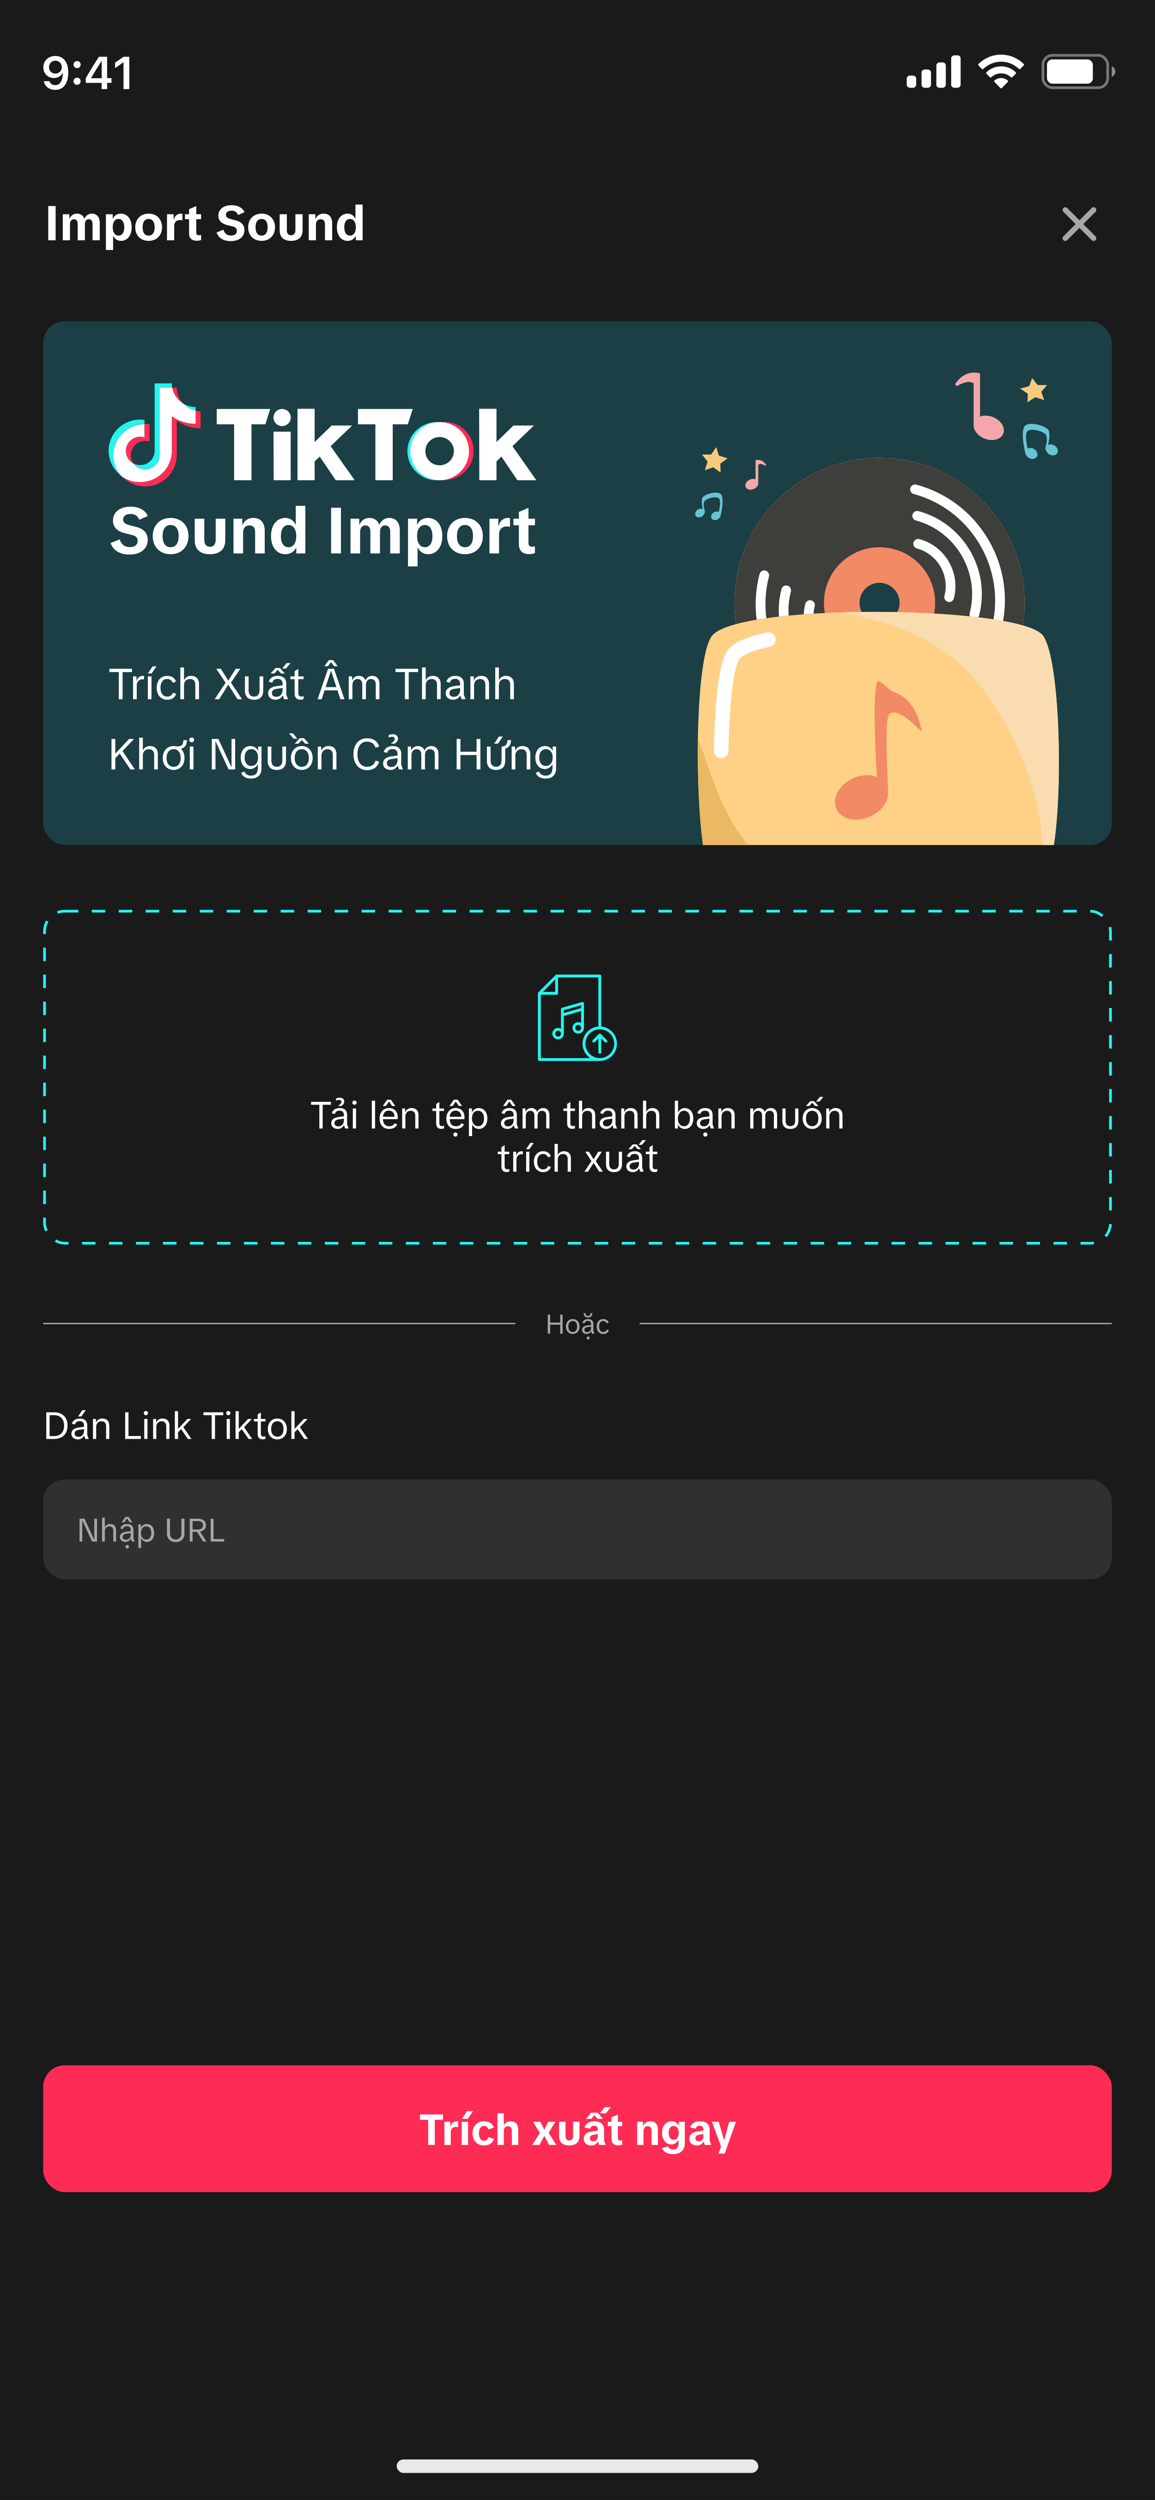 <svg width="428" height="926" viewBox="0 0 428 926" fill="none" xmlns="http://www.w3.org/2000/svg">
<rect x="0" y="0" width="428" height="926" fill="#333333" stroke="none"/>
<g clip-path="url(#clip0_3303_6954)">
<rect width="428" height="926" fill="#1A1A1A"/>
<path fill-rule="evenodd" clip-rule="evenodd" d="M354.804 20.5H353.637C352.993 20.5 352.471 21.004 352.471 21.625V31.375C352.471 31.996 352.993 32.5 353.637 32.5H354.804C355.448 32.5 355.971 31.996 355.971 31.375V21.625C355.971 21.004 355.448 20.5 354.804 20.5ZM348.147 23.125H349.314C349.958 23.125 350.48 23.629 350.48 24.25V31.375C350.48 31.997 349.958 32.5 349.314 32.5H348.147C347.503 32.5 346.98 31.997 346.98 31.375V24.25C346.98 23.629 347.503 23.125 348.147 23.125ZM343.824 25.75H342.657C342.013 25.75 341.49 26.254 341.49 26.875V31.375C341.49 31.996 342.013 32.5 342.657 32.5H343.824C344.468 32.5 344.99 31.996 344.99 31.375V26.875C344.99 26.254 344.468 25.75 343.824 25.75ZM338.333 28H337.167C336.522 28 336 28.504 336 29.125V31.375C336 31.996 336.522 32.5 337.167 32.5H338.333C338.978 32.5 339.5 31.996 339.5 31.375V29.125C339.5 28.504 338.978 28 338.333 28Z" fill="white"/>
<path fill-rule="evenodd" clip-rule="evenodd" d="M370.971 22.846C373.438 22.846 375.81 23.817 377.598 25.557C377.732 25.692 377.947 25.69 378.08 25.553L379.367 24.223C379.434 24.154 379.471 24.06 379.471 23.963C379.47 23.865 379.432 23.772 379.364 23.704C374.672 19.099 367.27 19.099 362.578 23.704C362.51 23.772 362.471 23.865 362.471 23.963C362.47 24.06 362.507 24.154 362.575 24.223L363.862 25.553C363.994 25.69 364.209 25.692 364.344 25.557C366.132 23.817 368.504 22.846 370.971 22.846ZM370.971 27.173C372.326 27.173 373.633 27.688 374.638 28.62C374.774 28.752 374.988 28.749 375.12 28.613L376.405 27.284C376.473 27.214 376.511 27.119 376.51 27.021C376.509 26.923 376.469 26.829 376.4 26.76C373.341 23.846 368.604 23.846 365.545 26.76C365.476 26.829 365.436 26.923 365.435 27.021C365.434 27.119 365.472 27.214 365.54 27.284L366.825 28.613C366.957 28.749 367.171 28.752 367.307 28.62C368.311 27.689 369.617 27.173 370.971 27.173ZM373.546 30.084C373.548 30.183 373.51 30.278 373.441 30.347L371.218 32.645C371.153 32.712 371.064 32.75 370.971 32.75C370.878 32.75 370.79 32.712 370.724 32.645L368.501 30.347C368.432 30.278 368.394 30.183 368.396 30.084C368.398 29.985 368.44 29.892 368.512 29.826C369.931 28.596 372.011 28.596 373.431 29.826C373.502 29.892 373.544 29.985 373.546 30.084Z" fill="white"/>
<rect opacity="0.4" x="386.471" y="20.5" width="24" height="12" rx="3.5" stroke="white"/>
<path opacity="0.5" d="M411.971 24.5V28.5C412.777 28.161 413.301 27.373 413.301 26.5C413.301 25.627 412.777 24.839 411.971 24.5Z" fill="white"/>
<rect x="387.971" y="22" width="17" height="9" rx="2" fill="white"/>
<path d="M20.517 20.723C17.919 20.723 16.067 22.5 16.067 24.932V24.948C16.067 27.223 17.678 28.899 19.977 28.899C21.621 28.899 22.666 28.061 23.106 27.115H23.273C23.273 27.206 23.264 27.297 23.264 27.389C23.173 29.68 22.368 31.539 20.467 31.539C19.413 31.539 18.674 30.991 18.358 30.153L18.334 30.07H16.225L16.242 30.161C16.623 31.996 18.267 33.299 20.467 33.299C23.48 33.299 25.298 30.908 25.298 26.874V26.857C25.298 22.541 23.073 20.723 20.517 20.723ZM20.508 27.256C19.147 27.256 18.159 26.26 18.159 24.873V24.857C18.159 23.52 19.213 22.466 20.533 22.466C21.861 22.466 22.899 23.537 22.899 24.907V24.923C22.899 26.276 21.861 27.256 20.508 27.256ZM28.566 25.239C29.33 25.239 29.886 24.658 29.886 23.927C29.886 23.189 29.33 22.616 28.566 22.616C27.811 22.616 27.247 23.189 27.247 23.927C27.247 24.658 27.811 25.239 28.566 25.239ZM28.566 31.398C29.33 31.398 29.886 30.825 29.886 30.086C29.886 29.348 29.33 28.775 28.566 28.775C27.811 28.775 27.247 29.348 27.247 30.086C27.247 30.825 27.811 31.398 28.566 31.398ZM37.645 33H39.696V30.701H41.306V28.933H39.696V21.022H36.666C35.039 23.496 33.337 26.252 31.785 28.949V30.701H37.645V33ZM33.777 28.982V28.858C34.94 26.824 36.326 24.608 37.554 22.732H37.679V28.982H33.777ZM45.77 33H47.912V21.022H45.778L42.649 23.222V25.239L45.629 23.13H45.77V33Z" fill="white"/>
<path d="M17.877 89V76.31H20.613V89H17.877ZM23.267 89V79.352H25.697V80.954H25.805C26.327 79.784 27.263 79.136 28.505 79.136C29.855 79.136 30.773 79.766 31.223 80.954H31.331C31.817 79.802 32.807 79.136 34.031 79.136C35.795 79.136 36.965 80.342 36.965 82.52V89H34.301V82.988C34.301 81.836 33.797 81.206 32.915 81.206C31.961 81.206 31.457 81.89 31.457 83.078V89H28.793V82.988C28.793 81.854 28.289 81.206 27.425 81.206C26.471 81.206 25.931 81.926 25.931 83.132V89H23.267ZM39.246 92.6V79.352H41.766V80.9H41.874C42.324 79.892 43.404 79.136 44.772 79.136C47.166 79.136 48.786 81.08 48.786 84.194C48.786 87.272 47.166 89.216 44.826 89.216C43.458 89.216 42.468 88.442 42.018 87.434H41.91V92.6H39.246ZM41.766 84.194C41.766 86.03 42.576 87.272 43.926 87.272C45.276 87.272 46.05 86.084 46.05 84.194C46.05 82.286 45.276 81.098 43.926 81.098C42.558 81.098 41.766 82.286 41.766 84.194ZM55.082 89.216C52.076 89.216 50.114 87.146 50.114 84.194C50.114 81.206 52.076 79.136 55.082 79.136C58.088 79.136 60.05 81.206 60.05 84.194C60.05 87.146 58.088 89.216 55.082 89.216ZM52.85 84.194C52.85 86.318 53.75 87.272 55.082 87.272C56.396 87.272 57.314 86.318 57.314 84.194C57.314 82.052 56.396 81.098 55.082 81.098C53.75 81.098 52.85 82.052 52.85 84.194ZM61.886 89V79.352H64.334V81.26H64.442C64.766 79.982 65.774 79.136 67.016 79.136C67.25 79.136 67.448 79.172 67.592 79.208V81.62C67.358 81.53 67.052 81.512 66.62 81.512C65.36 81.512 64.55 82.358 64.55 83.672V89H61.886ZM72.943 89.18C71.071 89.18 70.063 88.244 70.063 86.444V81.17H68.551V79.352H70.063V77.48L72.727 76.328V79.352H74.527V81.17H72.727V86.102C72.727 86.804 73.069 87.146 73.699 87.146C73.933 87.146 74.203 87.11 74.527 87.02V88.892C73.987 89.108 73.501 89.18 72.943 89.18ZM85.5 89.306C82.854 89.306 80.928 88.172 80.262 86.102L82.782 85.094C83.214 86.498 84.204 87.254 85.608 87.254C86.976 87.254 87.768 86.606 87.768 85.472C87.768 84.572 87.21 84.104 86.112 83.852L84.114 83.348C82.08 82.844 80.91 81.656 80.91 79.892C80.91 77.552 82.818 76.004 85.788 76.004C88.146 76.004 89.928 76.976 90.594 78.614L88.218 79.64C87.768 78.524 86.994 78.038 85.734 78.038C84.51 78.038 83.736 78.632 83.736 79.532C83.736 80.414 84.276 80.81 85.41 81.116L87.534 81.674C89.442 82.16 90.576 83.384 90.576 85.184C90.576 87.704 88.65 89.306 85.5 89.306ZM96.935 89.216C93.929 89.216 91.967 87.146 91.967 84.194C91.967 81.206 93.929 79.136 96.935 79.136C99.941 79.136 101.903 81.206 101.903 84.194C101.903 87.146 99.941 89.216 96.935 89.216ZM94.703 84.194C94.703 86.318 95.603 87.272 96.935 87.272C98.249 87.272 99.167 86.318 99.167 84.194C99.167 82.052 98.249 81.098 96.935 81.098C95.603 81.098 94.703 82.052 94.703 84.194ZM107.88 89.216C105.216 89.216 103.632 87.974 103.632 85.274V79.352H106.296V85.184C106.296 86.498 106.836 87.146 107.88 87.146C108.852 87.146 109.464 86.498 109.464 85.184V79.352H112.128V85.274C112.128 87.974 110.454 89.216 107.88 89.216ZM120.422 83.114C120.422 81.836 119.828 81.206 118.856 81.206C117.758 81.206 117.074 81.962 117.074 83.222V89H114.41V79.352H116.858V81.008H116.966C117.452 79.874 118.514 79.136 119.882 79.136C121.826 79.136 123.086 80.27 123.086 82.736V89H120.422V83.114ZM129.716 87.272C131.084 87.272 131.858 86.066 131.858 84.176C131.858 82.34 131.048 81.098 129.716 81.098C128.348 81.098 127.574 82.286 127.574 84.176C127.574 86.066 128.348 87.272 129.716 87.272ZM124.838 84.176C124.838 81.08 126.458 79.136 128.816 79.136C130.184 79.136 131.156 79.928 131.606 80.936H131.714V75.77H134.378V89H131.858V87.452H131.768C131.3 88.46 130.22 89.216 128.852 89.216C126.458 89.216 124.838 87.272 124.838 84.176Z" fill="white"/>
<path d="M405.25 88.25L394.75 77.75M405.25 77.75L394.75 88.25" stroke="#A6A6A6" stroke-width="2" stroke-linecap="round" stroke-linejoin="round"/>
<g clip-path="url(#clip1_3303_6954)">
<rect x="16" y="119" width="396" height="194" rx="8" fill="#20D5EC" fill-opacity="0.2"/>
<path d="M98.329 157.169H93.185V177.888H86.748V157.169H80.323L80.311 151.49H100.151L98.329 157.169Z" fill="white"/>
<path d="M151.117 157.169H145.53V177.888H139.105V157.169H132.656L132.644 151.49H152.939L151.117 157.169Z" fill="white"/>
<path d="M107.72 177.887H101.407L101.357 159.886H107.72V177.887Z" fill="white"/>
<path d="M116.594 163.713L122.895 157.62H130.477L122.514 165.273L131.437 177.888H124.434L118.477 169.125L116.594 170.928V177.888H110.243V151.416H116.594V163.713Z" fill="white"/>
<path d="M183.979 163.713L190.268 157.62H197.85L189.887 165.273L198.748 177.888H191.745L185.8 169.125L183.979 170.928V177.888H177.616L177.554 151.416H183.979V163.713Z" fill="white"/>
<path d="M104.545 157.827C106.312 157.827 107.745 156.408 107.745 154.658C107.745 152.908 106.312 151.49 104.545 151.49C102.777 151.49 101.345 152.908 101.345 154.658C101.345 156.408 102.777 157.827 104.545 157.827Z" fill="white"/>
<path d="M152.126 167.114C152.128 161.491 156.496 156.815 162.157 156.376C161.874 156.376 161.492 156.376 161.209 156.376C155.456 156.709 150.963 161.425 150.963 167.132C150.963 172.838 155.456 177.555 161.209 177.887C161.492 177.887 161.874 177.887 162.157 177.887C156.482 177.447 152.109 172.75 152.126 167.114Z" fill="#25F4EE"/>
<path d="M164.631 156.34C164.336 156.34 163.954 156.34 163.671 156.34C169.313 156.801 173.655 161.471 173.655 167.077C173.655 172.683 169.313 177.353 163.671 177.814C163.954 177.814 164.336 177.814 164.631 177.814C170.64 177.814 175.511 172.991 175.511 167.041C175.511 161.09 170.64 156.267 164.631 156.267V156.34Z" fill="#FE2C55"/>
<path d="M162.908 172.354C159.985 172.354 157.616 170.008 157.616 167.114C157.616 164.22 159.985 161.873 162.908 161.873C165.831 161.873 168.2 164.22 168.2 167.114C168.193 170.005 165.828 172.348 162.908 172.354ZM162.908 156.34C156.899 156.34 152.028 161.164 152.028 167.114C152.028 173.064 156.899 177.888 162.908 177.888C168.917 177.888 173.788 173.064 173.788 167.114C173.788 164.256 172.642 161.516 170.601 159.496C168.561 157.475 165.793 156.34 162.908 156.34Z" fill="white"/>
<path d="M53.533 157.027V155.54C53.012 155.459 52.485 155.414 51.958 155.406C46.849 155.396 42.326 158.674 40.792 163.499C39.258 168.324 41.069 173.577 45.262 176.466C42.121 173.137 41.249 168.291 43.035 164.092C44.822 159.894 48.933 157.127 53.533 157.027Z" fill="#25F4EE"/>
<path d="M53.816 173.87C56.672 173.867 59.02 171.638 59.145 168.812V143.597H63.797C63.703 143.07 63.657 142.535 63.662 142H57.299V167.192C57.193 170.032 54.84 172.281 51.97 172.286C51.112 172.279 50.269 172.07 49.508 171.677C50.508 173.048 52.108 173.863 53.816 173.87Z" fill="#25F4EE"/>
<path d="M72.487 152.152V150.751C70.775 150.751 69.1 150.251 67.674 149.312C68.924 150.751 70.614 151.748 72.487 152.152Z" fill="#25F4EE"/>
<path d="M67.674 149.313C66.27 147.729 65.495 145.692 65.496 143.584H63.797C64.241 145.94 65.643 148.011 67.674 149.313Z" fill="#FE2C55"/>
<path d="M51.958 161.707C49.507 161.72 47.379 163.382 46.796 165.74C46.214 168.098 47.327 170.545 49.496 171.676C48.321 170.07 48.155 167.946 49.066 166.18C49.978 164.413 51.813 163.302 53.816 163.304C54.35 163.31 54.881 163.392 55.392 163.547V157.137C54.87 157.059 54.343 157.019 53.816 157.015H53.533V161.89C53.02 161.754 52.489 161.692 51.958 161.707Z" fill="#FE2C55"/>
<path d="M72.487 152.152V157.027C69.317 157.021 66.23 156.028 63.662 154.187V166.996C63.649 173.388 58.412 178.562 51.958 178.562C49.56 178.567 47.221 177.834 45.262 176.466C48.531 179.948 53.619 181.094 58.088 179.355C62.556 177.617 65.495 173.347 65.496 168.593V155.821C68.072 157.649 71.163 158.629 74.333 158.624V152.347C73.713 152.345 73.094 152.28 72.487 152.152Z" fill="#FE2C55"/>
<path d="M63.662 166.997V154.188C66.238 156.017 69.329 156.998 72.499 156.991V152.116C70.626 151.724 68.933 150.74 67.674 149.313C65.643 148.011 64.241 145.94 63.798 143.584H59.145V168.813C59.052 171.063 57.53 173.009 55.352 173.66C53.174 174.311 50.819 173.525 49.484 171.701C47.315 170.57 46.202 168.123 46.784 165.765C47.366 163.407 49.494 161.744 51.945 161.732C52.48 161.736 53.01 161.818 53.521 161.975V157.1C48.895 157.178 44.752 159.955 42.961 164.179C41.169 168.402 42.067 173.275 45.25 176.6C47.228 177.923 49.571 178.609 51.958 178.563C58.412 178.563 63.649 173.388 63.662 166.997Z" fill="white"/>
<path d="M47.979 205.408C44.451 205.408 41.883 203.896 40.995 201.136L44.355 199.792C44.931 201.664 46.251 202.672 48.123 202.672C49.947 202.672 51.003 201.808 51.003 200.296C51.003 199.096 50.259 198.472 48.795 198.136L46.131 197.464C43.419 196.792 41.859 195.208 41.859 192.856C41.859 189.736 44.403 187.672 48.363 187.672C51.507 187.672 53.883 188.968 54.771 191.152L51.603 192.52C51.003 191.032 49.971 190.384 48.291 190.384C46.659 190.384 45.627 191.176 45.627 192.376C45.627 193.552 46.347 194.08 47.859 194.488L50.691 195.232C53.235 195.88 54.747 197.512 54.747 199.912C54.747 203.272 52.179 205.408 47.979 205.408ZM63.226 205.288C59.218 205.288 56.602 202.528 56.602 198.592C56.602 194.608 59.218 191.848 63.226 191.848C67.234 191.848 69.85 194.608 69.85 198.592C69.85 202.528 67.234 205.288 63.226 205.288ZM60.25 198.592C60.25 201.424 61.45 202.696 63.226 202.696C64.978 202.696 66.202 201.424 66.202 198.592C66.202 195.736 64.978 194.464 63.226 194.464C61.45 194.464 60.25 195.736 60.25 198.592ZM77.819 205.288C74.267 205.288 72.155 203.632 72.155 200.032V192.136H75.707V199.912C75.707 201.664 76.427 202.528 77.819 202.528C79.115 202.528 79.931 201.664 79.931 199.912V192.136H83.483V200.032C83.483 203.632 81.251 205.288 77.819 205.288ZM94.541 197.152C94.541 195.448 93.749 194.608 92.453 194.608C90.989 194.608 90.077 195.616 90.077 197.296V205H86.525V192.136H89.789V194.344H89.933C90.581 192.832 91.997 191.848 93.821 191.848C96.413 191.848 98.093 193.36 98.093 196.648V205H94.541V197.152ZM106.934 202.696C108.758 202.696 109.79 201.088 109.79 198.568C109.79 196.12 108.71 194.464 106.934 194.464C105.11 194.464 104.078 196.048 104.078 198.568C104.078 201.088 105.11 202.696 106.934 202.696ZM100.43 198.568C100.43 194.44 102.59 191.848 105.734 191.848C107.558 191.848 108.854 192.904 109.454 194.248H109.598V187.36H113.15V205H109.79V202.936H109.67C109.046 204.28 107.606 205.288 105.782 205.288C102.59 205.288 100.43 202.696 100.43 198.568ZM122.698 205V188.08H126.346V205H122.698ZM129.885 205V192.136H133.125V194.272H133.269C133.965 192.712 135.213 191.848 136.869 191.848C138.669 191.848 139.893 192.688 140.493 194.272H140.637C141.285 192.736 142.605 191.848 144.237 191.848C146.589 191.848 148.149 193.456 148.149 196.36V205H144.597V196.984C144.597 195.448 143.925 194.608 142.749 194.608C141.477 194.608 140.805 195.52 140.805 197.104V205H137.253V196.984C137.253 195.472 136.581 194.608 135.429 194.608C134.157 194.608 133.437 195.568 133.437 197.176V205H129.885ZM151.189 209.8V192.136H154.549V194.2H154.693C155.293 192.856 156.733 191.848 158.557 191.848C161.749 191.848 163.909 194.44 163.909 198.592C163.909 202.696 161.749 205.288 158.629 205.288C156.805 205.288 155.485 204.256 154.885 202.912H154.741V209.8H151.189ZM154.549 198.592C154.549 201.04 155.629 202.696 157.429 202.696C159.229 202.696 160.261 201.112 160.261 198.592C160.261 196.048 159.229 194.464 157.429 194.464C155.605 194.464 154.549 196.048 154.549 198.592ZM172.304 205.288C168.296 205.288 165.68 202.528 165.68 198.592C165.68 194.608 168.296 191.848 172.304 191.848C176.312 191.848 178.928 194.608 178.928 198.592C178.928 202.528 176.312 205.288 172.304 205.288ZM169.328 198.592C169.328 201.424 170.528 202.696 172.304 202.696C174.056 202.696 175.28 201.424 175.28 198.592C175.28 195.736 174.056 194.464 172.304 194.464C170.528 194.464 169.328 195.736 169.328 198.592ZM181.377 205V192.136H184.641V194.68H184.785C185.217 192.976 186.561 191.848 188.217 191.848C188.529 191.848 188.793 191.896 188.985 191.944V195.16C188.673 195.04 188.265 195.016 187.689 195.016C186.009 195.016 184.929 196.144 184.929 197.896V205H181.377ZM196.119 205.24C193.623 205.24 192.279 203.992 192.279 201.592V194.56H190.263V192.136H192.279V189.64L195.831 188.104V192.136H198.231V194.56H195.831V201.136C195.831 202.072 196.287 202.528 197.127 202.528C197.439 202.528 197.799 202.48 198.231 202.36V204.856C197.511 205.144 196.863 205.24 196.119 205.24Z" fill="white"/>
<path d="M44.016 259V248.952H40.528V247.72H48.912V248.952H45.424V259H44.016ZM49.309 259V250.536H50.573V252.168H50.621C50.909 251.064 51.773 250.344 52.845 250.344C53.053 250.344 53.261 250.376 53.389 250.424V251.656C53.245 251.624 53.037 251.608 52.797 251.608C51.549 251.608 50.669 252.552 50.669 253.896V259H49.309ZM54.778 259V250.536H56.138V259H54.778ZM54.778 249.464L56.538 246.824H57.994L56.154 249.464H54.778ZM61.968 259.192C59.76 259.192 58.064 257.576 58.064 254.76C58.064 251.944 59.76 250.344 61.92 250.344C63.52 250.344 64.656 250.968 65.232 252.44L64.064 252.952C63.616 251.944 62.928 251.496 61.888 251.496C60.656 251.496 59.472 252.456 59.472 254.76C59.472 257.08 60.672 258.04 61.936 258.04C62.992 258.04 63.68 257.576 64.112 256.552L65.264 257.048C64.704 258.504 63.584 259.192 61.968 259.192ZM66.825 259V247.24H68.185V251.88H68.249C68.681 250.936 69.593 250.344 70.793 250.344C72.617 250.344 73.737 251.384 73.737 253.432V259H72.377V253.592C72.377 252.168 71.577 251.512 70.441 251.512C69.081 251.512 68.185 252.328 68.185 253.88V259H66.825ZM88.021 259L84.629 253.672H84.549L81.205 259H79.557L83.589 252.888L80.133 247.72H81.829L84.549 252.056H84.629L87.365 247.72H89.061L85.589 252.856L89.669 259H88.021ZM94.152 259.192C91.992 259.192 90.76 258.088 90.76 255.704V250.536H92.12V255.688C92.12 257.32 92.936 258.024 94.152 258.024C95.352 258.024 96.184 257.32 96.184 255.688V250.536H97.544V255.704C97.544 258.088 96.296 259.192 94.152 259.192ZM105.265 259L104.785 257.656H104.705C104.225 258.584 103.281 259.192 102.161 259.192C100.465 259.192 99.361 258.232 99.361 256.776C99.361 255.4 100.401 254.44 102.289 254.184L104.721 253.848V253.256C104.721 252.168 104.113 251.464 102.881 251.464C101.793 251.464 101.153 251.896 100.881 252.888L99.601 252.52C99.969 251.16 101.249 250.344 102.897 250.344C105.041 250.344 106.081 251.448 106.081 253.288V257.288L106.705 259H105.265ZM100.273 249.464L102.113 247.432H103.713L105.553 249.464H104.161L102.913 248.104L101.665 249.464H100.273ZM100.753 256.744C100.753 257.592 101.361 258.104 102.417 258.104C103.809 258.104 104.721 257.08 104.721 255.48V254.84L102.641 255.128C101.361 255.288 100.753 255.832 100.753 256.744ZM104.561 247.624L106.177 245.64H107.665L105.969 247.624H104.561ZM111.35 259.16C109.926 259.16 109.174 258.408 109.174 256.792V251.576H107.606V250.536H109.174V248.632L110.534 247.768V250.536H112.486V251.576H110.534V256.648C110.534 257.576 110.934 258.008 111.654 258.008C111.878 258.008 112.166 257.976 112.486 257.816V258.936C112.118 259.112 111.766 259.16 111.35 259.16ZM117.697 259L121.569 247.72H123.761L127.633 259H126.129L125.057 255.704H120.273L119.201 259H117.697ZM120.177 246.776L121.857 244.52H123.457L125.137 246.776H123.793L122.657 245.24L121.521 246.776H120.177ZM120.657 254.52H124.673L122.705 248.52H122.625L120.657 254.52ZM129.231 259V250.536H130.479V251.928H130.559C130.991 250.904 131.855 250.344 132.975 250.344C134.159 250.344 134.991 250.92 135.391 251.928H135.471C135.903 250.936 136.815 250.344 137.951 250.344C139.455 250.344 140.607 251.288 140.607 253.32V259H139.247V253.448C139.247 252.216 138.607 251.512 137.471 251.512C136.287 251.512 135.599 252.312 135.599 253.704V259H134.239V253.448C134.239 252.232 133.599 251.512 132.527 251.512C131.327 251.512 130.591 252.392 130.591 253.832V259H129.231ZM150.047 259V248.952H146.559V247.72H154.943V248.952H151.455V259H150.047ZM156.387 259V247.24H157.747V251.88H157.811C158.243 250.936 159.155 250.344 160.355 250.344C162.179 250.344 163.299 251.384 163.299 253.432V259H161.939V253.592C161.939 252.168 161.139 251.512 160.003 251.512C158.643 251.512 157.747 252.328 157.747 253.88V259H156.387ZM171.062 259L170.582 257.656H170.502C170.022 258.584 169.078 259.192 167.958 259.192C166.262 259.192 165.158 258.232 165.158 256.776C165.158 255.4 166.198 254.44 168.086 254.184L170.518 253.848V253.256C170.518 252.168 169.91 251.464 168.678 251.464C167.59 251.464 166.95 251.896 166.678 252.888L165.398 252.52C165.766 251.16 167.046 250.344 168.694 250.344C170.838 250.344 171.878 251.448 171.878 253.288V257.288L172.502 259H171.062ZM166.55 256.744C166.55 257.592 167.158 258.104 168.214 258.104C169.606 258.104 170.518 257.08 170.518 255.48V254.84L168.438 255.128C167.158 255.288 166.55 255.832 166.55 256.744ZM179.861 253.592C179.861 252.168 179.061 251.512 177.925 251.512C176.565 251.512 175.669 252.44 175.669 253.88V259H174.309V250.536H175.573V252.04H175.621C176.069 251 176.997 250.344 178.277 250.344C180.101 250.344 181.221 251.384 181.221 253.432V259H179.861V253.592ZM183.512 259V247.24H184.872V251.88H184.936C185.368 250.936 186.28 250.344 187.48 250.344C189.304 250.344 190.424 251.384 190.424 253.432V259H189.064V253.592C189.064 252.168 188.264 251.512 187.128 251.512C185.768 251.512 184.872 252.328 184.872 253.88V259H183.512Z" fill="white"/>
<path d="M41.312 285V273.72H42.72V279.096H42.784L47.84 273.72H49.68L45.392 278.184L49.968 285H48.32L44.368 279.128L42.72 280.84V285H41.312ZM51.575 285V273.24H52.935V277.88H52.999C53.431 276.936 54.343 276.344 55.543 276.344C57.367 276.344 58.487 277.384 58.487 279.432V285H57.127V279.592C57.127 278.168 56.327 277.512 55.191 277.512C53.831 277.512 52.935 278.328 52.935 279.88V285H51.575ZM64.346 285.192C62.042 285.192 60.314 283.496 60.314 280.776C60.314 278.056 62.042 276.344 64.346 276.344C64.65 276.344 64.938 276.376 65.226 276.44C67.578 276.68 67.946 275.512 67.946 274.168H69.274C69.274 275.72 68.618 277 67.034 277.352C67.866 278.12 68.378 279.304 68.378 280.776C68.378 283.496 66.634 285.192 64.346 285.192ZM61.722 280.776C61.722 283.032 62.922 284.04 64.346 284.04C65.77 284.04 66.954 283.032 66.954 280.776C66.954 278.52 65.77 277.496 64.346 277.496C62.922 277.496 61.722 278.52 61.722 280.776ZM70.325 285V276.536H71.685V285H70.325ZM70.133 274.072C70.133 273.544 70.533 273.176 71.029 273.176C71.525 273.176 71.909 273.544 71.909 274.072C71.909 274.584 71.525 274.952 71.029 274.952C70.533 274.952 70.133 274.584 70.133 274.072ZM78.499 285V273.72H80.931L85.731 284.104H85.796V273.72H87.139V285H84.707L79.907 274.616H79.844V285H78.499ZM93.045 288.392C91.253 288.392 89.957 287.768 89.365 286.28L90.565 285.784C90.965 286.744 91.749 287.304 93.045 287.304C94.677 287.304 95.557 286.328 95.557 284.44V283.128H95.493C94.933 284.168 93.925 284.856 92.757 284.856C90.645 284.856 89.205 283.16 89.205 280.6C89.205 278.04 90.645 276.344 92.789 276.344C94.037 276.344 95.045 276.952 95.573 278.008H95.637V276.536H96.901V284.632C96.901 286.984 95.493 288.392 93.045 288.392ZM90.645 280.6C90.645 282.504 91.589 283.72 93.125 283.72C94.677 283.72 95.637 282.488 95.637 280.6C95.637 278.712 94.677 277.496 93.125 277.496C91.589 277.496 90.645 278.696 90.645 280.6ZM102.59 285.192C100.43 285.192 99.198 284.088 99.198 281.704V276.536H100.558V281.688C100.558 283.32 101.374 284.024 102.59 284.024C103.79 284.024 104.622 283.32 104.622 281.688V276.536H105.982V281.704C105.982 284.088 104.734 285.192 102.59 285.192ZM111.83 285.192C109.526 285.192 107.798 283.496 107.798 280.776C107.798 278.056 109.526 276.344 111.83 276.344C114.118 276.344 115.862 278.056 115.862 280.776C115.862 283.496 114.118 285.192 111.83 285.192ZM107.078 271.64H108.566L110.182 273.624H108.79L107.078 271.64ZM109.19 275.464L111.03 273.432H112.63L114.47 275.464H113.078L111.83 274.104L110.582 275.464H109.19ZM109.206 280.776C109.206 283.032 110.406 284.04 111.83 284.04C113.254 284.04 114.438 283.032 114.438 280.776C114.438 278.52 113.254 277.496 111.83 277.496C110.406 277.496 109.206 278.52 109.206 280.776ZM123.314 279.592C123.314 278.168 122.514 277.512 121.378 277.512C120.018 277.512 119.122 278.44 119.122 279.88V285H117.762V276.536H119.026V278.04H119.074C119.522 277 120.45 276.344 121.73 276.344C123.554 276.344 124.674 277.384 124.674 279.432V285H123.314V279.592ZM135.998 285.272C133.006 285.272 130.974 282.952 130.974 279.368C130.974 275.768 132.99 273.464 135.982 273.464C138.318 273.464 139.838 274.488 140.526 276.52L139.166 276.984C138.67 275.464 137.598 274.696 135.982 274.696C133.79 274.696 132.446 276.488 132.446 279.368C132.446 282.248 133.806 284.024 135.998 284.024C137.614 284.024 138.67 283.256 139.182 281.72L140.526 282.168C139.822 284.216 138.286 285.272 135.998 285.272ZM147.859 285L147.379 283.656H147.299C146.819 284.584 145.875 285.192 144.755 285.192C143.059 285.192 141.955 284.232 141.955 282.776C141.955 281.4 142.995 280.44 144.883 280.184L147.315 279.848V279.256C147.315 278.168 146.707 277.464 145.475 277.464C144.387 277.464 143.747 277.896 143.475 278.888L142.195 278.52C142.563 277.16 143.843 276.344 145.491 276.344C147.635 276.344 148.675 277.448 148.675 279.288V283.288L149.299 285H147.859ZM143.347 282.744C143.347 283.592 143.955 284.104 145.011 284.104C146.403 284.104 147.315 283.08 147.315 281.48V280.84L145.235 281.128C143.955 281.288 143.347 281.832 143.347 282.744ZM144.003 273.208V272.328C144.467 272.104 145.043 271.96 145.603 271.96C146.739 271.96 147.475 272.616 147.475 273.608C147.475 274.328 147.059 274.92 146.211 275.464H144.819C145.843 274.728 146.291 274.232 146.291 273.736C146.291 273.272 145.939 272.904 145.251 272.904C144.867 272.904 144.371 273.016 144.003 273.208ZM151.106 285V276.536H152.354V277.928H152.434C152.866 276.904 153.73 276.344 154.85 276.344C156.034 276.344 156.866 276.92 157.266 277.928H157.346C157.778 276.936 158.69 276.344 159.826 276.344C161.33 276.344 162.482 277.288 162.482 279.32V285H161.122V279.448C161.122 278.216 160.482 277.512 159.346 277.512C158.162 277.512 157.474 278.312 157.474 279.704V285H156.114V279.448C156.114 278.232 155.474 277.512 154.402 277.512C153.202 277.512 152.466 278.392 152.466 279.832V285H151.106ZM176.61 285V279.672H170.626V285H169.218V273.72H170.626V278.456H176.61V273.72H178.018V285H176.61ZM183.824 285.192C181.664 285.192 180.432 284.088 180.432 281.704V276.536H181.792V281.688C181.792 283.32 182.608 284.024 183.824 284.024C185.024 284.024 185.856 283.32 185.856 281.688V276.536C187.52 276.52 188.032 275.512 188.032 274.152H189.36C189.36 275.736 188.592 276.952 187.216 277.304V281.704C187.216 284.088 185.968 285.192 183.824 285.192ZM183.136 275.464L184.896 272.824H186.352L184.512 275.464H183.136ZM195.158 279.592C195.158 278.168 194.358 277.512 193.222 277.512C191.862 277.512 190.966 278.44 190.966 279.88V285H189.606V276.536H190.87V278.04H190.918C191.366 277 192.294 276.344 193.574 276.344C195.398 276.344 196.518 277.384 196.518 279.432V285H195.158V279.592ZM202.217 288.392C200.425 288.392 199.129 287.768 198.537 286.28L199.737 285.784C200.137 286.744 200.921 287.304 202.217 287.304C203.849 287.304 204.729 286.328 204.729 284.44V283.128H204.665C204.105 284.168 203.097 284.856 201.929 284.856C199.817 284.856 198.377 283.16 198.377 280.6C198.377 278.04 199.817 276.344 201.961 276.344C203.209 276.344 204.217 276.952 204.745 278.008H204.809V276.536H206.073V284.632C206.073 286.984 204.665 288.392 202.217 288.392ZM199.817 280.6C199.817 282.504 200.761 283.72 202.297 283.72C203.849 283.72 204.809 282.488 204.809 280.6C204.809 278.712 203.849 277.496 202.297 277.496C200.761 277.496 199.817 278.696 199.817 280.6Z" fill="white"/>
<path d="M260.425 184.152C259.575 185.173 260.425 188.622 260.425 188.622C259.906 188.345 259.176 188.384 258.55 188.779C257.692 189.321 257.353 190.324 257.794 191.02C258.234 191.717 259.286 191.842 260.144 191.3C260.729 190.932 261.211 190.069 261.231 189.515H261.233C261.233 189.515 260.34 186.521 261.094 185.6C261.941 184.566 265.305 183.694 266.341 184.541C267.437 185.437 266.341 189.642 266.341 189.642C265.821 189.364 265.092 189.404 264.465 189.799C263.607 190.34 263.269 191.344 263.709 192.04C264.149 192.736 265.201 192.861 266.06 192.32C266.644 191.951 267.05 191.306 267.071 190.752C267.071 190.752 268.687 184.328 267.009 182.933C265.722 181.864 261.496 182.866 260.425 184.152Z" fill="#67C4D4"/>
<path d="M283.851 172.108C282.195 169.624 279.977 170.474 279.977 170.474V177.552C279.367 177.308 278.568 177.334 277.811 177.679C276.559 178.253 275.897 179.482 276.331 180.428C276.765 181.376 278.131 181.679 279.382 181.107C280.336 180.669 280.947 179.85 280.99 179.065H280.994V172.118C281.669 171.582 282.75 172.032 283.51 172.48C283.746 172.619 284.004 172.336 283.851 172.108Z" fill="#F4A7AA"/>
<path d="M267.022 175.044L264.321 173.081L261.171 174.19L262.205 171.018L260.176 168.369L263.515 168.371L265.411 165.624L266.441 168.797L269.642 169.749L266.938 171.708L267.022 175.044Z" fill="#F9CA7E"/>
<path d="M388.389 159.134C389.476 160.438 388.389 164.846 388.389 164.846C389.054 164.491 389.986 164.541 390.786 165.046C391.883 165.738 392.316 167.02 391.753 167.91C391.191 168.799 389.845 168.959 388.749 168.267C388.002 167.796 387.385 166.694 387.359 165.986H387.357C387.357 165.986 388.498 162.16 387.535 160.985C386.452 159.662 382.152 158.549 380.828 159.631C379.427 160.776 380.828 166.148 380.828 166.148C381.493 165.793 382.425 165.844 383.225 166.349C384.322 167.041 384.755 168.323 384.192 169.212C383.63 170.102 382.285 170.262 381.188 169.57C380.441 169.099 379.922 168.275 379.895 167.567C379.895 167.567 377.829 159.358 379.974 157.577C381.619 156.211 387.021 157.491 388.389 159.134Z" fill="#67C4D4"/>
<path d="M354.107 142.009C357.98 136.396 363.165 138.317 363.165 138.317V154.313C364.59 153.762 366.459 153.82 368.229 154.599C371.156 155.898 372.704 158.674 371.688 160.812C370.674 162.955 367.481 163.639 364.557 162.347C362.326 161.358 360.898 159.507 360.796 157.733H360.788V142.033C359.209 140.821 356.681 141.837 354.905 142.851C354.352 143.166 353.751 142.525 354.107 142.009Z" fill="#F4A7AA"/>
<path d="M380.768 149L383.621 147.125L386.948 148.185L385.856 145.154L388 142.623L384.472 142.625L382.47 140L381.382 143.032L378 143.941L380.856 145.813L380.768 149Z" fill="#F9CA7E"/>
<path d="M392.343 276.847C392.29 273.682 392.188 270.533 392.039 267.462C392.009 266.848 391.977 266.237 391.944 265.63C391.64 260.163 391.182 254.992 390.566 250.477C390.429 249.474 390.284 248.503 390.132 247.569C389.218 241.963 388.024 237.669 386.547 235.545L386.545 235.543C386.479 235.448 386.404 235.353 386.324 235.259L386.239 235.166C386.181 235.103 386.122 235.04 386.059 234.977L385.945 234.869C385.883 234.812 385.818 234.754 385.751 234.697C385.708 234.661 385.664 234.624 385.619 234.588C385.548 234.532 385.475 234.475 385.399 234.419C385.352 234.384 385.305 234.349 385.256 234.315C385.173 234.256 385.085 234.197 384.996 234.139C384.949 234.108 384.904 234.077 384.856 234.047C384.736 233.971 384.611 233.896 384.481 233.822L384.419 233.785C384.267 233.698 384.108 233.613 383.944 233.528C383.893 233.502 383.839 233.476 383.787 233.45C383.67 233.391 383.552 233.332 383.428 233.274C383.362 233.243 383.292 233.212 383.224 233.18C383.11 233.128 382.993 233.076 382.874 233.024C382.8 232.992 382.724 232.96 382.648 232.928C382.527 232.877 382.404 232.826 382.278 232.776C382.201 232.745 382.123 232.714 382.044 232.683C381.909 232.631 381.771 232.579 381.632 232.527C381.558 232.499 381.485 232.472 381.409 232.444C381.235 232.382 381.057 232.32 380.877 232.258C380.831 232.242 380.788 232.226 380.742 232.211C380.513 232.134 380.278 232.058 380.039 231.982C379.977 231.963 379.914 231.944 379.852 231.925C379.671 231.869 379.49 231.813 379.304 231.758C379.214 231.732 379.123 231.706 379.032 231.679L379 231.67C383.283 204.808 366.591 178.536 339.705 171.407C311.024 163.803 281.601 180.867 273.989 209.52C272.052 216.812 271.717 224.151 272.763 231.168C268.295 232.375 265.143 233.831 263.821 235.545C260.532 239.807 258.902 255.973 258.624 273.395L258.624 273.409C258.607 274.441 258.596 275.478 258.589 276.517C258.588 276.614 258.588 276.711 258.587 276.809C258.584 277.406 258.582 278.003 258.581 278.6C258.581 278.7 258.581 278.799 258.581 278.898C258.581 279.519 258.583 280.141 258.586 280.761C258.587 280.831 258.587 280.9 258.587 280.97C258.594 281.999 258.604 283.028 258.619 284.054C258.621 284.177 258.623 284.3 258.625 284.423C258.634 284.975 258.644 285.527 258.655 286.077C258.658 286.222 258.661 286.368 258.665 286.513C258.676 287.041 258.689 287.567 258.703 288.092C258.707 288.241 258.71 288.39 258.715 288.539C258.733 289.193 258.753 289.845 258.774 290.493L258.776 290.542C258.786 290.847 258.797 291.152 258.808 291.456C258.815 291.654 258.823 291.851 258.83 292.048C258.847 292.492 258.865 292.933 258.884 293.373C258.893 293.583 258.902 293.793 258.911 294.002C258.929 294.401 258.948 294.798 258.967 295.194C258.979 295.441 258.991 295.687 259.003 295.933C259.016 296.187 259.029 296.441 259.043 296.693C259.063 297.071 259.084 297.446 259.106 297.82C259.119 298.062 259.134 298.302 259.148 298.541C259.169 298.883 259.19 299.223 259.211 299.561C259.228 299.815 259.244 300.068 259.261 300.32C259.281 300.607 259.3 300.893 259.32 301.177C259.339 301.446 259.359 301.714 259.378 301.98C259.401 302.291 259.425 302.6 259.449 302.908C259.463 303.095 259.478 303.283 259.493 303.469C259.524 303.86 259.557 304.247 259.589 304.631C259.605 304.806 259.62 304.98 259.635 305.154C259.67 305.544 259.705 305.931 259.741 306.313C259.755 306.463 259.769 306.61 259.784 306.759C259.818 307.116 259.854 307.47 259.89 307.82C259.904 307.957 259.918 308.094 259.933 308.23C259.97 308.584 260.008 308.933 260.047 309.278C260.06 309.395 260.073 309.513 260.086 309.629C260.13 310.014 260.175 310.392 260.221 310.765C260.236 310.883 260.25 311.001 260.265 311.119C260.312 311.492 260.36 311.86 260.408 312.221C260.422 312.322 260.436 312.422 260.45 312.522C260.501 312.896 260.553 313.265 260.606 313.626C260.615 313.685 260.624 313.743 260.633 313.802C260.684 314.143 260.736 314.477 260.789 314.804C260.8 314.87 260.81 314.937 260.821 315.002C260.878 315.35 260.936 315.689 260.995 316.021C261.008 316.097 261.021 316.172 261.035 316.247C261.094 316.574 261.154 316.893 261.215 317.204C261.228 317.271 261.241 317.337 261.254 317.403C261.318 317.72 261.382 318.03 261.447 318.329L261.473 318.443C261.537 318.734 261.602 319.017 261.669 319.291L261.692 319.389C261.761 319.669 261.831 319.938 261.901 320.199C261.915 320.247 261.928 320.296 261.941 320.344C262.011 320.596 262.081 320.838 262.153 321.07C262.167 321.115 262.181 321.159 262.195 321.203C262.268 321.435 262.342 321.659 262.418 321.871L262.448 321.952C262.524 322.164 262.602 322.366 262.681 322.556L262.694 322.587C262.774 322.778 262.855 322.955 262.937 323.122L262.976 323.202C263.056 323.359 263.137 323.504 263.218 323.639L263.264 323.712C263.346 323.843 263.429 323.964 263.514 324.07L263.551 324.115C263.64 324.223 263.729 324.322 263.82 324.403L263.821 324.403C263.893 324.468 263.98 324.532 264.072 324.596L264.147 324.645C264.234 324.702 264.327 324.758 264.429 324.813L264.469 324.835C264.585 324.897 264.712 324.958 264.847 325.018L264.952 325.064C265.07 325.115 265.194 325.165 265.325 325.215L265.41 325.248C265.568 325.307 265.735 325.365 265.91 325.422C265.951 325.435 265.993 325.448 266.034 325.462C266.184 325.509 266.339 325.557 266.501 325.603C266.544 325.616 266.586 325.628 266.63 325.641C266.827 325.697 267.033 325.752 267.247 325.807C267.288 325.817 267.332 325.828 267.374 325.838C267.558 325.884 267.748 325.93 267.944 325.975C268.001 325.988 268.056 326.001 268.114 326.014C268.35 326.068 268.593 326.12 268.845 326.172L268.943 326.192C269.17 326.238 269.405 326.284 269.645 326.329C269.711 326.342 269.777 326.355 269.845 326.367C270.119 326.418 270.399 326.469 270.69 326.518L270.704 326.521C270.99 326.569 271.286 326.618 271.586 326.665C271.66 326.677 271.734 326.688 271.808 326.7C272.097 326.745 272.391 326.79 272.693 326.833L272.759 326.843C273.083 326.89 273.417 326.936 273.756 326.982C273.833 326.992 273.911 327.003 273.989 327.013C274.289 327.053 274.594 327.092 274.904 327.131C274.953 327.137 275.002 327.143 275.051 327.149C275.407 327.193 275.771 327.237 276.14 327.279C276.215 327.288 276.29 327.296 276.365 327.305C276.686 327.341 277.011 327.378 277.342 327.413C277.41 327.42 277.477 327.428 277.546 327.435C277.933 327.477 278.326 327.517 278.725 327.557C278.789 327.563 278.853 327.569 278.917 327.576C279.27 327.611 279.627 327.645 279.989 327.679C280.067 327.686 280.144 327.694 280.222 327.701C280.641 327.74 281.065 327.778 281.496 327.815C281.536 327.819 281.578 327.822 281.619 327.826C282.011 327.859 282.408 327.893 282.809 327.925C282.899 327.932 282.989 327.94 283.08 327.947C283.969 328.019 284.881 328.087 285.813 328.153C285.904 328.16 285.995 328.166 286.087 328.173C287.027 328.238 287.987 328.301 288.966 328.361C289.054 328.367 289.143 328.372 289.232 328.378C289.698 328.406 290.169 328.434 290.643 328.461L290.719 328.465C291.228 328.494 291.742 328.522 292.26 328.55C292.338 328.554 292.417 328.558 292.495 328.562C292.974 328.587 293.456 328.612 293.941 328.636C293.984 328.638 294.027 328.64 294.07 328.642C294.606 328.668 295.146 328.694 295.691 328.719C295.74 328.721 295.789 328.723 295.839 328.725C296.344 328.748 296.852 328.77 297.364 328.792C297.422 328.794 297.48 328.797 297.539 328.799C298.098 328.823 298.66 328.845 299.226 328.867L299.256 328.868C299.799 328.889 300.345 328.909 300.894 328.928C300.935 328.93 300.976 328.932 301.017 328.933L301.017 328.933C334.439 330.11 379.143 328.689 386.547 324.403C386.871 324.216 387.181 323.9 387.478 323.476C387.577 323.334 387.675 323.181 387.771 323.016C387.869 322.848 387.965 322.668 388.06 322.475C388.154 322.284 388.248 322.08 388.339 321.865C388.461 321.576 388.581 321.267 388.698 320.938C388.855 320.495 389.008 320.017 389.155 319.504C389.287 319.043 389.415 318.555 389.54 318.041C389.662 317.536 389.78 317.007 389.894 316.453C390.262 314.668 390.59 312.642 390.878 310.42C390.947 309.88 391.015 309.332 391.08 308.771C391.195 307.779 391.302 306.755 391.402 305.702C391.451 305.175 391.499 304.641 391.545 304.1C391.68 302.513 391.799 300.865 391.902 299.173C391.906 299.105 391.91 299.037 391.914 298.969C392.049 296.71 392.156 294.369 392.233 291.978C392.254 291.345 392.272 290.708 392.289 290.068C392.368 286.979 392.4 283.819 392.385 280.65C392.379 279.383 392.365 278.114 392.343 276.847ZM333.14 225.202C332.995 225.747 332.789 226.258 332.539 226.737C331.915 226.724 331.29 226.713 330.664 226.702L330.568 226.701C330.088 226.693 329.606 226.686 329.125 226.68L329.037 226.678C326.47 226.646 323.895 226.638 321.328 226.654L321.31 226.654C320.809 226.657 320.309 226.661 319.808 226.666L319.74 226.667C319.585 226.668 319.43 226.67 319.275 226.671C318.469 225.092 318.213 223.225 318.705 221.375C319.763 217.392 323.849 215.022 327.836 216.079C331.823 217.136 334.198 221.219 333.14 225.202Z" fill="#FFD186"/>
<path d="M339.704 171.407C311.023 163.803 281.601 180.867 273.989 209.52C272.051 216.812 271.717 224.151 272.762 231.168C274.996 230.564 277.56 230.023 280.39 229.542C281.545 229.346 282.743 229.16 283.982 228.984C285.485 228.771 287.048 228.573 288.66 228.39C289.827 228.257 291.02 228.132 292.237 228.015C294.061 227.839 295.937 227.68 297.857 227.539C299.045 227.451 300.249 227.37 301.467 227.296C302.849 227.211 304.249 227.135 305.664 227.067C310.089 226.855 314.66 226.723 319.275 226.671C318.469 225.092 318.213 223.225 318.704 221.375C319.762 217.392 323.849 215.022 327.836 216.079C331.823 217.136 334.197 221.219 333.139 225.202C332.995 225.747 332.789 226.258 332.539 226.737C333.956 226.767 335.367 226.805 336.77 226.85L336.787 226.85C337.271 226.866 337.754 226.882 338.235 226.899C338.286 226.901 338.336 226.903 338.386 226.905C338.828 226.921 339.268 226.937 339.708 226.955C339.772 226.957 339.835 226.96 339.899 226.962C340.354 226.98 340.808 226.999 341.261 227.019L341.349 227.023C342.839 227.088 344.316 227.162 345.775 227.244L345.824 227.247C345.928 227.253 346.032 227.259 346.136 227.265C346.482 227.285 346.827 227.305 347.171 227.326C347.242 227.33 347.312 227.334 347.383 227.339C347.78 227.363 348.175 227.388 348.569 227.413C348.655 227.419 348.74 227.424 348.825 227.43C349.223 227.456 349.619 227.482 350.013 227.51C350.079 227.514 350.146 227.519 350.212 227.524C350.667 227.555 351.121 227.588 351.571 227.621L351.572 227.622C352.507 227.691 353.431 227.764 354.345 227.841C354.392 227.845 354.438 227.849 354.485 227.853C354.874 227.886 355.261 227.92 355.646 227.954C355.743 227.962 355.839 227.971 355.936 227.98C356.277 228.011 356.616 228.042 356.953 228.073C357.058 228.083 357.163 228.093 357.268 228.103C357.601 228.135 357.932 228.167 358.261 228.2C358.361 228.21 358.46 228.22 358.559 228.229C358.855 228.259 359.15 228.29 359.443 228.32C359.506 228.327 359.569 228.333 359.632 228.34C359.693 228.346 359.754 228.353 359.814 228.359C360.66 228.449 361.493 228.542 362.312 228.639C362.373 228.646 362.433 228.653 362.493 228.66L362.523 228.664C362.851 228.703 363.176 228.742 363.499 228.782C363.61 228.796 363.719 228.81 363.83 228.824C364.111 228.859 364.391 228.895 364.67 228.931C364.792 228.947 364.914 228.963 365.036 228.98C365.306 229.015 365.573 229.052 365.839 229.088C365.955 229.104 366.072 229.12 366.188 229.136C366.473 229.176 366.755 229.216 367.035 229.257C367.126 229.27 367.218 229.283 367.308 229.296C367.593 229.338 367.875 229.381 368.156 229.423C368.609 229.493 369.057 229.563 369.498 229.635C369.571 229.647 369.641 229.659 369.713 229.67C369.991 229.716 370.267 229.762 370.54 229.809C370.648 229.827 370.755 229.846 370.862 229.865C371.097 229.906 371.33 229.947 371.561 229.988C371.608 229.997 371.658 230.005 371.705 230.014C371.774 230.026 371.84 230.039 371.908 230.052C372.129 230.092 372.348 230.133 372.565 230.174C372.679 230.196 372.794 230.218 372.907 230.24C373.129 230.283 373.347 230.326 373.565 230.37C373.666 230.39 373.768 230.41 373.869 230.431C374.132 230.485 374.392 230.539 374.649 230.594C374.697 230.604 374.747 230.614 374.795 230.625C375.103 230.691 375.405 230.758 375.703 230.826C375.769 230.841 375.833 230.857 375.899 230.872C376.126 230.924 376.352 230.977 376.573 231.03C376.67 231.054 376.764 231.077 376.86 231.101C377.046 231.147 377.23 231.192 377.412 231.239C377.516 231.265 377.619 231.292 377.722 231.319C377.894 231.364 378.063 231.409 378.231 231.455C378.331 231.482 378.432 231.509 378.531 231.537C378.689 231.581 378.845 231.625 378.999 231.67C383.283 204.808 366.591 178.535 339.704 171.407Z" fill="#F18A65"/>
<path d="M339.704 171.407C311.023 163.803 281.601 180.867 273.989 209.52C272.051 216.812 271.717 224.151 272.762 231.168C274.996 230.564 277.56 230.023 280.39 229.542C281.545 229.346 282.743 229.16 283.982 228.984C285.485 228.771 287.048 228.573 288.66 228.39C289.827 228.257 291.02 228.132 292.237 228.015C294.061 227.839 295.937 227.68 297.857 227.539C299.045 227.451 300.249 227.37 301.467 227.296C302.849 227.211 304.249 227.135 305.664 227.067C305.117 224.15 305.193 221.069 306.006 218.009C308.925 207.021 320.209 200.477 331.206 203.392C341.77 206.193 348.227 216.703 346.136 227.265C346.482 227.285 346.827 227.305 347.171 227.326C347.242 227.33 347.312 227.334 347.383 227.339C347.78 227.363 348.175 227.388 348.569 227.413C348.655 227.419 348.74 227.424 348.825 227.43C349.223 227.456 349.619 227.483 350.013 227.51C350.079 227.514 350.146 227.519 350.212 227.524C350.667 227.555 351.121 227.588 351.571 227.621L351.572 227.622C352.507 227.691 353.431 227.764 354.345 227.841C354.392 227.845 354.438 227.849 354.485 227.853C354.874 227.886 355.261 227.92 355.646 227.954C355.743 227.962 355.839 227.971 355.936 227.98C356.277 228.011 356.616 228.042 356.953 228.073C357.058 228.083 357.163 228.093 357.268 228.103C357.601 228.135 357.932 228.167 358.261 228.2C358.361 228.21 358.46 228.22 358.559 228.23C358.855 228.259 359.15 228.29 359.443 228.32C359.506 228.327 359.569 228.333 359.632 228.34C359.693 228.346 359.754 228.353 359.814 228.359C360.66 228.449 361.493 228.542 362.312 228.639C362.373 228.646 362.433 228.653 362.493 228.66L362.523 228.664C362.851 228.703 363.176 228.742 363.499 228.782C363.61 228.796 363.719 228.81 363.83 228.824C364.111 228.859 364.391 228.895 364.67 228.931C364.792 228.947 364.914 228.963 365.036 228.98C365.306 229.015 365.573 229.052 365.839 229.088C365.955 229.104 366.072 229.12 366.188 229.136C366.473 229.176 366.755 229.216 367.035 229.257C367.126 229.27 367.218 229.283 367.308 229.296C367.593 229.338 367.875 229.381 368.156 229.424C368.609 229.493 369.057 229.563 369.498 229.635C369.571 229.647 369.641 229.659 369.713 229.67C369.991 229.716 370.267 229.762 370.54 229.809C370.648 229.827 370.755 229.846 370.862 229.865C371.097 229.906 371.33 229.947 371.561 229.988C371.608 229.997 371.658 230.005 371.705 230.014C371.774 230.026 371.84 230.039 371.908 230.052C372.129 230.092 372.348 230.133 372.565 230.175C372.679 230.196 372.794 230.218 372.907 230.24C373.129 230.283 373.347 230.326 373.565 230.37C373.666 230.39 373.768 230.41 373.869 230.431C374.132 230.485 374.392 230.539 374.649 230.594C374.697 230.604 374.747 230.615 374.795 230.625C375.103 230.691 375.405 230.758 375.703 230.826C375.769 230.841 375.833 230.857 375.899 230.872C376.126 230.924 376.352 230.977 376.573 231.03C376.67 231.054 376.764 231.077 376.86 231.101C377.046 231.147 377.23 231.193 377.412 231.239C377.516 231.266 377.619 231.292 377.722 231.319C377.894 231.364 378.063 231.409 378.231 231.455C378.331 231.482 378.432 231.509 378.531 231.537C378.689 231.581 378.845 231.625 378.999 231.67C383.283 204.808 366.591 178.535 339.704 171.407Z" fill="#3E3E3A"/>
<path d="M366.37 200.106C360.451 189.909 350.921 182.596 339.533 179.514C338.575 179.252 337.587 179.82 337.327 180.778C337.067 181.735 337.634 182.722 338.593 182.981C359.055 188.52 371.754 208.906 368.156 229.424C368.609 229.493 369.057 229.563 369.498 229.635C369.571 229.647 369.641 229.659 369.714 229.67C369.991 229.716 370.267 229.762 370.54 229.809C370.648 229.827 370.755 229.846 370.862 229.865C371.097 229.906 371.33 229.947 371.561 229.988C371.609 229.997 371.658 230.005 371.705 230.014C373.517 219.731 371.669 209.238 366.37 200.106Z" fill="white"/>
<path d="M340.352 189.327C339.394 189.065 338.406 189.633 338.146 190.591C337.886 191.548 338.453 192.535 339.411 192.794C354.29 196.822 363.225 212.219 359.329 227.118C359.22 227.537 359.275 227.956 359.443 228.32C359.506 228.327 359.57 228.333 359.633 228.34C359.693 228.346 359.754 228.352 359.814 228.359C360.66 228.449 361.493 228.542 362.313 228.638C362.373 228.646 362.433 228.653 362.493 228.66C362.634 228.476 362.746 228.265 362.809 228.026C367.201 211.228 357.127 193.867 340.352 189.327Z" fill="white"/>
<path d="M339.774 203.159C347.397 205.222 351.975 213.111 349.979 220.746C349.728 221.706 350.304 222.687 351.265 222.938C351.417 222.977 351.57 222.996 351.72 222.996C352.519 222.996 353.248 222.461 353.459 221.653C355.952 212.12 350.235 202.267 340.714 199.691C339.756 199.429 338.768 199.997 338.508 200.955C338.249 201.913 338.815 202.899 339.774 203.159Z" fill="white"/>
<path d="M284.947 213.537C285.197 212.577 284.62 211.596 283.659 211.347C282.698 211.097 281.716 211.673 281.466 212.633C280.008 218.239 279.663 223.962 280.39 229.542C281.545 229.346 282.743 229.16 283.983 228.984C283.324 223.954 283.597 218.725 284.947 213.537Z" fill="white"/>
<path d="M293.071 219.113C293.321 218.153 292.744 217.172 291.783 216.923C290.822 216.672 289.84 217.249 289.59 218.209C288.704 221.618 288.422 225.048 288.661 228.39C289.828 228.257 291.02 228.132 292.238 228.015C292.042 225.091 292.296 222.093 293.071 219.113Z" fill="white"/>
<path d="M300.612 222.376C299.651 222.126 298.669 222.702 298.42 223.663C298.083 224.956 297.903 226.254 297.857 227.539C299.045 227.451 300.249 227.37 301.467 227.296C301.523 226.389 301.664 225.476 301.901 224.566C302.15 223.606 301.573 222.626 300.612 222.376Z" fill="white"/>
<path d="M285.3 239.539C286.757 239.23 287.688 237.799 287.378 236.343C287.069 234.888 285.637 233.96 284.179 234.267C276.209 235.959 271.38 238.219 269.416 241.174C265.882 246.495 264.81 264.191 264.532 278.1C264.502 279.588 265.686 280.818 267.175 280.848L267.23 280.849C268.694 280.849 269.896 279.677 269.926 278.208C270.352 256.86 272.339 246.522 273.911 244.154C274.31 243.554 276.31 241.447 285.3 239.539Z" fill="white"/>
<path d="M258.624 273.395L258.624 273.409C258.607 274.441 258.596 275.478 258.589 276.517C258.588 276.614 258.588 276.711 258.587 276.809C258.584 277.406 258.582 278.003 258.581 278.6C258.581 278.7 258.581 278.799 258.581 278.898C258.581 279.519 258.583 280.14 258.586 280.761C258.587 280.831 258.587 280.9 258.587 280.97C258.594 281.999 258.604 283.028 258.619 284.054C258.621 284.177 258.623 284.3 258.625 284.423C258.634 284.975 258.644 285.527 258.655 286.077C258.658 286.222 258.661 286.368 258.665 286.513C258.676 287.041 258.689 287.567 258.703 288.092C258.707 288.241 258.71 288.39 258.715 288.539C258.733 289.193 258.753 289.845 258.774 290.493L258.776 290.542C258.786 290.847 258.797 291.152 258.808 291.456C258.815 291.654 258.823 291.851 258.83 292.048C258.847 292.492 258.865 292.933 258.884 293.373C258.893 293.583 258.902 293.793 258.911 294.002C258.929 294.401 258.948 294.798 258.967 295.194C258.979 295.441 258.991 295.687 259.003 295.933C259.016 296.187 259.029 296.44 259.043 296.693C259.063 297.071 259.084 297.446 259.106 297.82C259.119 298.062 259.134 298.302 259.148 298.541C259.169 298.883 259.19 299.223 259.211 299.561C259.228 299.815 259.244 300.068 259.261 300.32C259.281 300.607 259.3 300.893 259.32 301.177C259.339 301.446 259.359 301.714 259.378 301.98C259.401 302.291 259.425 302.6 259.449 302.908C259.463 303.095 259.478 303.283 259.493 303.469C259.524 303.86 259.557 304.247 259.589 304.631C259.605 304.806 259.62 304.98 259.635 305.154C259.67 305.544 259.705 305.931 259.741 306.313C259.755 306.463 259.769 306.61 259.784 306.759C259.818 307.116 259.854 307.47 259.89 307.82C259.904 307.957 259.918 308.094 259.933 308.23C259.97 308.584 260.008 308.933 260.047 309.278C260.06 309.395 260.073 309.513 260.086 309.629C260.13 310.014 260.175 310.392 260.221 310.765C260.236 310.883 260.25 311.001 260.265 311.119C260.312 311.492 260.36 311.86 260.408 312.221C260.422 312.322 260.436 312.422 260.45 312.522C260.501 312.896 260.553 313.265 260.606 313.626C260.615 313.685 260.624 313.743 260.633 313.802C260.684 314.143 260.736 314.477 260.789 314.804C260.8 314.87 260.81 314.937 260.821 315.002C260.878 315.35 260.936 315.688 260.995 316.021C261.008 316.097 261.021 316.172 261.035 316.247C261.094 316.574 261.154 316.893 261.215 317.204C261.228 317.271 261.241 317.337 261.254 317.403C261.318 317.72 261.382 318.03 261.447 318.329L261.473 318.443C261.537 318.734 261.602 319.017 261.669 319.291L261.692 319.388C261.761 319.669 261.831 319.938 261.901 320.199C261.915 320.247 261.928 320.296 261.941 320.344C262.011 320.596 262.081 320.837 262.153 321.07C262.167 321.115 262.181 321.159 262.195 321.203C262.268 321.435 262.342 321.659 262.418 321.871L262.448 321.952C262.524 322.164 262.602 322.366 262.681 322.556L262.694 322.587C262.774 322.778 262.855 322.955 262.937 323.122L262.976 323.202C263.056 323.359 263.137 323.504 263.218 323.639L263.264 323.712C263.346 323.843 263.429 323.963 263.514 324.07L263.551 324.115C263.64 324.223 263.729 324.322 263.82 324.403L263.821 324.403C263.893 324.468 263.98 324.532 264.072 324.596L264.147 324.645C264.234 324.702 264.327 324.758 264.429 324.813L264.469 324.835C264.585 324.897 264.712 324.958 264.847 325.018L264.952 325.064C265.07 325.115 265.194 325.165 265.325 325.215L265.41 325.248C265.568 325.307 265.735 325.365 265.91 325.422C265.951 325.435 265.993 325.448 266.034 325.462C266.184 325.509 266.339 325.557 266.501 325.603C266.544 325.616 266.586 325.628 266.63 325.641C266.827 325.697 267.033 325.752 267.247 325.807C267.288 325.817 267.332 325.828 267.374 325.838C267.558 325.884 267.748 325.93 267.944 325.975C268.001 325.988 268.056 326.001 268.114 326.014C268.35 326.067 268.593 326.12 268.845 326.172L268.943 326.192C269.17 326.238 269.405 326.284 269.645 326.329C269.711 326.342 269.777 326.355 269.845 326.367C270.119 326.418 270.399 326.469 270.69 326.518L270.704 326.521C270.99 326.569 271.286 326.617 271.586 326.665C271.66 326.677 271.734 326.688 271.808 326.7C272.097 326.745 272.391 326.789 272.693 326.833L272.759 326.843C273.083 326.89 273.417 326.936 273.756 326.982C273.833 326.992 273.911 327.002 273.989 327.013C274.289 327.053 274.594 327.092 274.904 327.131C274.953 327.137 275.002 327.143 275.051 327.149C275.407 327.193 275.771 327.237 276.14 327.279C276.215 327.288 276.29 327.296 276.365 327.305C276.686 327.341 277.011 327.378 277.342 327.413C277.41 327.42 277.477 327.428 277.546 327.435C277.933 327.477 278.326 327.517 278.725 327.557C278.789 327.563 278.853 327.569 278.917 327.576C279.27 327.611 279.627 327.645 279.989 327.679C280.067 327.686 280.144 327.694 280.222 327.701C280.641 327.74 281.065 327.778 281.496 327.815C281.536 327.819 281.578 327.822 281.619 327.826C282.011 327.859 282.408 327.892 282.809 327.925C282.899 327.932 282.989 327.94 283.08 327.947C283.969 328.019 284.881 328.087 285.813 328.153C285.904 328.16 285.995 328.166 286.087 328.173C287.027 328.238 287.987 328.301 288.966 328.361C289.054 328.367 289.143 328.372 289.232 328.378C289.698 328.406 290.169 328.434 290.643 328.461L290.719 328.465C291.228 328.494 291.742 328.522 292.26 328.55C292.338 328.554 292.417 328.558 292.495 328.562C292.974 328.587 293.456 328.612 293.941 328.636C293.984 328.638 294.027 328.64 294.07 328.642C294.606 328.668 295.146 328.694 295.691 328.718C295.74 328.721 295.789 328.723 295.839 328.725C296.344 328.748 296.852 328.77 297.364 328.792C297.422 328.794 297.48 328.797 297.539 328.799C298.098 328.822 298.66 328.845 299.226 328.867L299.256 328.868C299.799 328.889 300.345 328.909 300.894 328.928C300.935 328.93 300.976 328.932 301.017 328.933L301.017 328.933C295.077 326.571 289.398 323.462 284.124 319.302C268.967 307.946 264.914 289.935 258.624 273.395Z" fill="#EBB864"/>
<path d="M392.343 276.847C392.289 273.682 392.188 270.533 392.039 267.462C392.009 266.848 391.977 266.237 391.943 265.629C391.64 260.163 391.181 254.992 390.565 250.477C390.429 249.474 390.284 248.503 390.132 247.569C389.217 241.963 388.023 237.668 386.546 235.545L386.545 235.543C386.478 235.448 386.404 235.353 386.323 235.259L386.239 235.166C386.181 235.103 386.122 235.04 386.058 234.977L385.944 234.869C385.882 234.812 385.818 234.754 385.751 234.697C385.708 234.661 385.664 234.624 385.619 234.588C385.548 234.532 385.474 234.475 385.399 234.419C385.352 234.384 385.305 234.349 385.256 234.314C385.172 234.256 385.085 234.197 384.996 234.139C384.949 234.108 384.904 234.077 384.856 234.047C384.736 233.971 384.61 233.896 384.481 233.822L384.419 233.785C384.267 233.698 384.108 233.613 383.943 233.528C383.893 233.502 383.839 233.476 383.787 233.45C383.67 233.391 383.551 233.332 383.428 233.274C383.361 233.243 383.292 233.212 383.224 233.18C383.109 233.128 382.993 233.076 382.874 233.024C382.8 232.992 382.724 232.959 382.648 232.928C382.527 232.877 382.403 232.826 382.278 232.776C382.2 232.745 382.123 232.714 382.043 232.683C381.909 232.63 381.771 232.579 381.632 232.527C381.557 232.499 381.484 232.472 381.409 232.444C381.235 232.382 381.057 232.319 380.876 232.258C380.831 232.242 380.787 232.226 380.742 232.211C380.513 232.134 380.278 232.057 380.038 231.982C379.977 231.963 379.913 231.944 379.851 231.924C379.671 231.868 379.489 231.813 379.303 231.758C379.214 231.732 379.122 231.705 379.031 231.679C378.867 231.632 378.7 231.584 378.531 231.537C378.432 231.51 378.332 231.482 378.231 231.455C378.063 231.409 377.894 231.364 377.722 231.319C377.62 231.293 377.517 231.266 377.412 231.239C377.231 231.193 377.046 231.147 376.86 231.101C376.765 231.078 376.67 231.054 376.573 231.031C376.352 230.977 376.126 230.924 375.899 230.872C375.833 230.857 375.769 230.841 375.703 230.826C375.405 230.759 375.103 230.691 374.795 230.625C374.747 230.615 374.698 230.605 374.649 230.594C374.392 230.539 374.133 230.485 373.869 230.431C373.769 230.411 373.666 230.39 373.565 230.37C373.348 230.326 373.129 230.283 372.907 230.24C372.794 230.218 372.68 230.196 372.565 230.175C372.348 230.133 372.129 230.093 371.909 230.052C371.84 230.04 371.774 230.027 371.706 230.014C371.658 230.006 371.609 229.997 371.561 229.989C371.33 229.947 371.097 229.906 370.862 229.865C370.755 229.846 370.648 229.828 370.54 229.809C370.267 229.762 369.992 229.716 369.714 229.671C369.642 229.659 369.571 229.647 369.499 229.635C368.785 229.519 368.054 229.406 367.308 229.297C367.218 229.283 367.126 229.27 367.036 229.257C366.755 229.216 366.473 229.176 366.188 229.136C366.072 229.12 365.956 229.104 365.839 229.088C365.573 229.052 365.306 229.016 365.037 228.98C364.915 228.964 364.792 228.948 364.67 228.932C364.392 228.895 364.112 228.86 363.83 228.824C363.72 228.81 363.61 228.796 363.499 228.782C363.176 228.742 362.851 228.703 362.524 228.664L362.493 228.66C362.433 228.653 362.373 228.646 362.313 228.639C361.493 228.542 360.66 228.449 359.814 228.359C359.754 228.353 359.693 228.347 359.633 228.34C359.277 228.303 358.92 228.266 358.56 228.23C358.461 228.22 358.361 228.21 358.262 228.2C357.932 228.167 357.601 228.135 357.268 228.103C357.164 228.093 357.059 228.083 356.953 228.074C356.616 228.042 356.277 228.011 355.936 227.98C355.84 227.971 355.743 227.963 355.646 227.954C355.261 227.92 354.874 227.886 354.485 227.853C354.438 227.849 354.392 227.845 354.345 227.841C353.432 227.764 352.507 227.691 351.573 227.622L351.572 227.622C351.121 227.588 350.667 227.555 350.212 227.524C350.146 227.519 350.079 227.515 350.013 227.51C349.619 227.483 349.223 227.456 348.826 227.43C348.74 227.424 348.655 227.419 348.57 227.413C348.176 227.388 347.78 227.363 347.384 227.339C347.313 227.334 347.242 227.33 347.171 227.326C346.724 227.299 346.275 227.272 345.824 227.247L345.775 227.244C344.316 227.162 342.839 227.088 341.349 227.023L341.261 227.019C340.808 226.999 340.355 226.981 339.9 226.962C339.836 226.96 339.772 226.957 339.708 226.955C339.268 226.937 338.828 226.921 338.386 226.905C338.336 226.903 338.286 226.901 338.235 226.899C337.754 226.882 337.271 226.866 336.788 226.85L336.77 226.85C334.749 226.785 332.71 226.736 330.664 226.702L330.568 226.701C330.087 226.693 329.606 226.686 329.125 226.68L329.037 226.679C326.47 226.646 323.894 226.638 321.328 226.654L321.31 226.654C320.809 226.657 320.309 226.661 319.808 226.666L319.74 226.667C317.173 226.693 314.618 226.743 312.093 226.818C331.748 230.992 351.184 237.301 364.098 255.196C379.058 275.253 388.182 300.16 386.17 324.601C386.304 324.536 386.431 324.47 386.547 324.403C386.979 324.153 387.386 323.676 387.771 323.016C387.869 322.848 387.965 322.668 388.06 322.475C388.155 322.283 388.248 322.08 388.339 321.865C388.461 321.576 388.581 321.267 388.698 320.938C388.855 320.494 389.008 320.017 389.155 319.504C389.287 319.043 389.415 318.555 389.54 318.041C389.662 317.536 389.78 317.007 389.894 316.453C390.263 314.668 390.59 312.642 390.878 310.42C390.947 309.88 391.015 309.332 391.08 308.771C391.195 307.779 391.302 306.755 391.402 305.702C391.451 305.175 391.499 304.641 391.545 304.1C391.681 302.513 391.799 300.865 391.902 299.172C391.906 299.105 391.91 299.037 391.914 298.969C392.049 296.71 392.156 294.369 392.233 291.978C392.254 291.345 392.272 290.708 392.289 290.068C392.368 286.979 392.4 283.819 392.385 280.65C392.378 279.383 392.364 278.114 392.343 276.847Z" fill="#F9DDB0"/>
<path d="M329.136 265.461C331.285 259.933 341.561 271.075 341.561 271.075C340.159 262.313 335.727 257.921 331.771 256.587C328.554 255.503 325.653 250.687 324.953 252.943C323.056 259.06 324.953 287.814 324.953 287.814C322.445 286.811 319.157 286.916 316.043 288.335C310.893 290.699 308.168 295.752 309.956 299.644C311.74 303.544 317.358 304.789 322.504 302.438C326.429 300.637 328.943 297.269 329.122 294.039H329.136C329.136 294.039 327.785 268.935 329.136 265.461Z" fill="#F18A65"/>
</g>
<rect x="16.5" y="337.5" width="395" height="123" rx="7.5" stroke="#25F4EE" stroke-dasharray="5 5"/>
<g clip-path="url(#clip2_3303_6954)">
<path d="M216.402 371.667C216.402 371.5 216.324 371.342 216.19 371.241C216.057 371.14 215.884 371.108 215.723 371.154L208.256 373.287C208.027 373.352 207.869 373.562 207.869 373.8V381.03C207.546 380.838 207.178 380.735 206.802 380.733C205.624 380.733 204.669 381.689 204.669 382.867C204.669 384.045 205.624 385 206.802 385C207.981 385 208.936 384.045 208.936 382.867V376.336L215.336 374.507V378.897C215.013 378.705 214.645 378.602 214.269 378.6C213.091 378.6 212.136 379.555 212.136 380.733C212.136 381.912 213.091 382.867 214.269 382.867C215.447 382.867 216.402 381.912 216.402 380.733V371.667ZM206.802 383.933C206.213 383.933 205.736 383.456 205.736 382.867C205.736 382.278 206.213 381.8 206.802 381.8C207.391 381.8 207.869 382.278 207.869 382.867C207.869 383.456 207.391 383.933 206.802 383.933ZM208.936 375.226V374.202L215.336 372.374V373.398L208.936 375.226ZM214.269 381.8C213.68 381.8 213.202 381.322 213.202 380.733C213.202 380.144 213.68 379.667 214.269 379.667C214.858 379.667 215.336 380.144 215.336 380.733C215.336 381.322 214.858 381.8 214.269 381.8Z" fill="#25F4EE"/>
<path d="M222.802 380.227V361.533C222.802 361.239 222.563 361 222.269 361H206.269C206.258 361 206.248 361.006 206.236 361.007C206.189 361.009 206.142 361.019 206.098 361.034C206.081 361.04 206.065 361.044 206.048 361.052C205.99 361.078 205.937 361.114 205.892 361.158L199.492 367.558C199.447 367.604 199.411 367.657 199.385 367.715C199.378 367.731 199.374 367.748 199.368 367.764C199.352 367.809 199.343 367.855 199.34 367.902C199.34 367.914 199.333 367.924 199.333 367.935V392.467C199.333 392.761 199.572 393 199.867 393H222.269C225.679 392.971 228.467 390.274 228.61 386.867C228.752 383.46 226.198 380.54 222.802 380.227ZM205.736 362.821V367.4H201.156L205.736 362.821ZM218.735 391.933H200.402V368.467H206.269C206.563 368.467 206.802 368.228 206.802 367.933V362.067H221.736V380.222C221.714 380.222 221.693 380.228 221.672 380.23C221.582 380.238 221.495 380.253 221.405 380.265C221.286 380.281 221.167 380.297 221.049 380.318C220.96 380.336 220.872 380.358 220.782 380.38C220.67 380.407 220.558 380.433 220.449 380.466C220.36 380.492 220.274 380.523 220.187 380.553C220.08 380.589 219.974 380.626 219.872 380.668C219.786 380.703 219.702 380.741 219.618 380.78C219.518 380.825 219.419 380.872 219.322 380.922C219.24 380.965 219.162 381.011 219.079 381.058C218.985 381.111 218.892 381.167 218.801 381.226C218.723 381.277 218.647 381.329 218.571 381.383C218.483 381.445 218.398 381.509 218.313 381.576C218.24 381.634 218.168 381.692 218.099 381.753C218.018 381.823 217.939 381.895 217.862 381.966C217.794 382.031 217.728 382.096 217.663 382.163C217.589 382.24 217.518 382.32 217.447 382.401C217.386 382.47 217.325 382.54 217.267 382.614C217.2 382.698 217.137 382.785 217.074 382.873C217.02 382.948 216.967 383.022 216.914 383.1C216.854 383.191 216.799 383.285 216.744 383.379C216.697 383.459 216.65 383.539 216.607 383.619C216.554 383.717 216.509 383.818 216.462 383.919C216.424 384.001 216.384 384.083 216.349 384.167C216.306 384.274 216.268 384.38 216.231 384.491C216.201 384.574 216.169 384.657 216.143 384.742C216.108 384.858 216.081 384.978 216.052 385.097C216.032 385.178 216.009 385.257 215.992 385.34C215.966 385.475 215.948 385.613 215.93 385.751C215.92 385.82 215.906 385.889 215.899 385.96C215.851 386.421 215.856 386.886 215.915 387.347C215.924 387.423 215.938 387.498 215.949 387.574C215.976 387.745 216.008 387.914 216.048 388.08C216.067 388.162 216.087 388.241 216.11 388.323C216.157 388.49 216.211 388.653 216.27 388.814C216.294 388.88 216.316 388.947 216.343 389.012C216.432 389.233 216.533 389.448 216.647 389.657C216.66 389.681 216.675 389.703 216.689 389.726C216.792 389.91 216.904 390.088 217.025 390.26C217.068 390.322 217.115 390.382 217.161 390.443C217.26 390.573 217.363 390.701 217.472 390.823C217.525 390.884 217.578 390.944 217.632 391.003C217.751 391.128 217.876 391.247 218.005 391.363C218.053 391.405 218.098 391.451 218.148 391.492C218.328 391.645 218.516 391.787 218.712 391.919C218.723 391.924 218.729 391.929 218.735 391.933ZM222.269 391.933C219.323 391.933 216.936 389.546 216.936 386.6C216.936 383.654 219.323 381.267 222.269 381.267C225.214 381.267 227.602 383.654 227.602 386.6C227.599 389.544 225.213 391.93 222.269 391.933Z" fill="#25F4EE"/>
<path d="M222.646 383.023C222.596 382.974 222.537 382.934 222.472 382.908C222.342 382.854 222.195 382.854 222.065 382.908C222 382.934 221.941 382.974 221.891 383.023L219.629 385.285C219.427 385.495 219.43 385.827 219.636 386.033C219.841 386.239 220.174 386.242 220.383 386.04L221.735 384.688V389.8C221.735 390.095 221.974 390.333 222.269 390.333C222.563 390.333 222.802 390.095 222.802 389.8V384.688L224.154 386.04C224.363 386.242 224.696 386.239 224.902 386.033C225.107 385.827 225.11 385.495 224.908 385.285L222.646 383.023Z" fill="#25F4EE"/>
</g>
<path d="M118.338 418V409.208H115.286V408.13H122.622V409.208H119.57V418H118.338ZM127.908 418L127.488 416.824H127.418C126.998 417.636 126.172 418.168 125.192 418.168C123.708 418.168 122.742 417.328 122.742 416.054C122.742 414.85 123.652 414.01 125.304 413.786L127.432 413.492V412.974C127.432 412.022 126.9 411.406 125.822 411.406C124.87 411.406 124.31 411.784 124.072 412.652L122.952 412.33C123.274 411.14 124.394 410.426 125.836 410.426C127.712 410.426 128.622 411.392 128.622 413.002V416.502L129.168 418H127.908ZM123.96 416.026C123.96 416.768 124.492 417.216 125.416 417.216C126.634 417.216 127.432 416.32 127.432 414.92V414.36L125.612 414.612C124.492 414.752 123.96 415.228 123.96 416.026ZM124.534 407.682V406.912C124.94 406.716 125.444 406.59 125.934 406.59C126.928 406.59 127.572 407.164 127.572 408.032C127.572 408.662 127.208 409.18 126.466 409.656H125.248C126.144 409.012 126.536 408.578 126.536 408.144C126.536 407.738 126.228 407.416 125.626 407.416C125.29 407.416 124.856 407.514 124.534 407.682ZM130.749 418V410.594H131.939V418H130.749ZM130.581 408.438C130.581 407.976 130.931 407.654 131.365 407.654C131.799 407.654 132.135 407.976 132.135 408.438C132.135 408.886 131.799 409.208 131.365 409.208C130.931 409.208 130.581 408.886 130.581 408.438ZM137.79 418V407.71H138.98V418H137.79ZM144.165 418.168C141.967 418.168 140.665 416.614 140.665 414.262C140.665 411.966 142.135 410.426 144.109 410.426C146.097 410.426 147.385 411.728 147.385 413.842C147.385 414.108 147.371 414.388 147.357 414.542H141.897C141.967 416.222 142.751 417.174 144.249 417.174C145.145 417.174 145.817 416.824 146.237 416.054L147.189 416.516C146.685 417.608 145.663 418.168 144.165 418.168ZM141.841 409.656L143.451 407.346H144.851L146.461 409.656H145.285L144.151 408.004L143.017 409.656H141.841ZM141.911 413.66H146.209C146.167 412.204 145.341 411.378 144.095 411.378C142.933 411.378 142.051 412.05 141.911 413.66ZM153.886 413.268C153.886 412.022 153.186 411.448 152.192 411.448C151.002 411.448 150.218 412.26 150.218 413.52V418H149.028V410.594H150.134V411.91H150.176C150.568 411 151.38 410.426 152.5 410.426C154.096 410.426 155.076 411.336 155.076 413.128V418H153.886V413.268ZM163.529 418.14C162.283 418.14 161.625 417.482 161.625 416.068V411.504H160.253V410.594H161.625V408.928L162.815 408.172V410.594H164.523V411.504H162.815V415.942C162.815 416.754 163.165 417.132 163.795 417.132C163.991 417.132 164.243 417.104 164.523 416.964V417.944C164.201 418.098 163.893 418.14 163.529 418.14ZM168.898 418.168C166.7 418.168 165.398 416.614 165.398 414.262C165.398 411.966 166.868 410.426 168.842 410.426C170.83 410.426 172.118 411.728 172.118 413.842C172.118 414.108 172.104 414.388 172.09 414.542H166.63C166.7 416.222 167.484 417.174 168.982 417.174C169.878 417.174 170.55 416.824 170.97 416.054L171.922 416.516C171.418 417.608 170.396 418.168 168.898 418.168ZM166.574 409.656L168.184 407.346H169.584L171.194 409.656H170.018L168.884 408.004L167.75 409.656H166.574ZM166.644 413.66H170.942C170.9 412.204 170.074 411.378 168.828 411.378C167.666 411.378 166.784 412.05 166.644 413.66ZM167.988 420.24C167.988 419.806 168.338 419.456 168.758 419.456C169.192 419.456 169.542 419.806 169.542 420.24C169.542 420.66 169.192 421.01 168.758 421.01C168.338 421.01 167.988 420.66 167.988 420.24ZM173.761 420.8V410.594H174.881V412.022H174.937C175.259 411.14 176.239 410.426 177.387 410.426C179.319 410.426 180.593 411.938 180.593 414.304C180.593 416.67 179.333 418.168 177.387 418.168C176.253 418.168 175.329 417.412 175.021 416.53H174.951V420.8H173.761ZM174.881 414.304C174.881 415.97 175.819 417.16 177.149 417.16C178.521 417.16 179.361 416.068 179.361 414.304C179.361 412.54 178.521 411.434 177.149 411.434C175.749 411.434 174.881 412.54 174.881 414.304ZM190.799 418L190.379 416.824H190.309C189.889 417.636 189.063 418.168 188.083 418.168C186.599 418.168 185.633 417.328 185.633 416.054C185.633 414.85 186.543 414.01 188.195 413.786L190.323 413.492V412.974C190.323 412.022 189.791 411.406 188.713 411.406C187.761 411.406 187.201 411.784 186.963 412.652L185.843 412.33C186.165 411.14 187.285 410.426 188.727 410.426C190.603 410.426 191.513 411.392 191.513 413.002V416.502L192.059 418H190.799ZM186.431 409.656L188.041 407.346H189.441L191.051 409.656H189.875L188.741 408.004L187.607 409.656H186.431ZM186.851 416.026C186.851 416.768 187.383 417.216 188.307 417.216C189.525 417.216 190.323 416.32 190.323 414.92V414.36L188.503 414.612C187.383 414.752 186.851 415.228 186.851 416.026ZM193.64 418V410.594H194.732V411.812H194.802C195.18 410.916 195.936 410.426 196.916 410.426C197.952 410.426 198.68 410.93 199.03 411.812H199.1C199.478 410.944 200.276 410.426 201.27 410.426C202.586 410.426 203.594 411.252 203.594 413.03V418H202.404V413.142C202.404 412.064 201.844 411.448 200.85 411.448C199.814 411.448 199.212 412.148 199.212 413.366V418H198.022V413.142C198.022 412.078 197.462 411.448 196.524 411.448C195.474 411.448 194.83 412.218 194.83 413.478V418H193.64ZM212.064 418.14C210.818 418.14 210.16 417.482 210.16 416.068V411.504H208.788V410.594H210.16V408.928L211.35 408.172V410.594H213.058V411.504H211.35V415.942C211.35 416.754 211.7 417.132 212.33 417.132C212.526 417.132 212.778 417.104 213.058 416.964V417.944C212.736 418.098 212.428 418.14 212.064 418.14ZM214.53 418V407.71H215.72V411.77H215.776C216.154 410.944 216.952 410.426 218.002 410.426C219.598 410.426 220.578 411.336 220.578 413.128V418H219.388V413.268C219.388 412.022 218.688 411.448 217.694 411.448C216.504 411.448 215.72 412.162 215.72 413.52V418H214.53ZM227.371 418L226.951 416.824H226.881C226.461 417.636 225.635 418.168 224.655 418.168C223.171 418.168 222.205 417.328 222.205 416.054C222.205 414.85 223.115 414.01 224.767 413.786L226.895 413.492V412.974C226.895 412.022 226.363 411.406 225.285 411.406C224.333 411.406 223.773 411.784 223.535 412.652L222.415 412.33C222.737 411.14 223.857 410.426 225.299 410.426C227.175 410.426 228.085 411.392 228.085 413.002V416.502L228.631 418H227.371ZM223.423 416.026C223.423 416.768 223.955 417.216 224.879 417.216C226.097 417.216 226.895 416.32 226.895 414.92V414.36L225.075 414.612C223.955 414.752 223.423 415.228 223.423 416.026ZM235.07 413.268C235.07 412.022 234.37 411.448 233.376 411.448C232.186 411.448 231.402 412.26 231.402 413.52V418H230.212V410.594H231.318V411.91H231.36C231.752 411 232.564 410.426 233.684 410.426C235.28 410.426 236.26 411.336 236.26 413.128V418H235.07V413.268ZM238.265 418V407.71H239.455V411.77H239.511C239.889 410.944 240.687 410.426 241.737 410.426C243.333 410.426 244.313 411.336 244.313 413.128V418H243.123V413.268C243.123 412.022 242.423 411.448 241.429 411.448C240.239 411.448 239.455 412.162 239.455 413.52V418H238.265ZM253.465 417.16C254.837 417.16 255.677 416.054 255.677 414.29C255.677 412.526 254.837 411.434 253.465 411.434C252.135 411.434 251.197 412.624 251.197 414.29C251.197 416.054 252.065 417.16 253.465 417.16ZM250.077 418V407.71H251.267V412.064H251.337C251.645 411.182 252.569 410.426 253.703 410.426C255.649 410.426 256.909 411.924 256.909 414.29C256.909 416.656 255.635 418.168 253.703 418.168C252.555 418.168 251.575 417.454 251.253 416.572H251.197V418H250.077ZM263.355 418L262.935 416.824H262.865C262.445 417.636 261.619 418.168 260.639 418.168C259.155 418.168 258.189 417.328 258.189 416.054C258.189 414.85 259.099 414.01 260.751 413.786L262.879 413.492V412.974C262.879 412.022 262.347 411.406 261.269 411.406C260.317 411.406 259.757 411.784 259.519 412.652L258.399 412.33C258.721 411.14 259.841 410.426 261.283 410.426C263.159 410.426 264.069 411.392 264.069 413.002V416.502L264.615 418H263.355ZM259.407 416.026C259.407 416.768 259.939 417.216 260.863 417.216C262.081 417.216 262.879 416.32 262.879 414.92V414.36L261.059 414.612C259.939 414.752 259.407 415.228 259.407 416.026ZM260.597 420.24C260.597 419.806 260.947 419.456 261.367 419.456C261.801 419.456 262.151 419.806 262.151 420.24C262.151 420.66 261.801 421.01 261.367 421.01C260.947 421.01 260.597 420.66 260.597 420.24ZM271.054 413.268C271.054 412.022 270.354 411.448 269.36 411.448C268.17 411.448 267.386 412.26 267.386 413.52V418H266.196V410.594H267.302V411.91H267.344C267.736 411 268.548 410.426 269.668 410.426C271.264 410.426 272.244 411.336 272.244 413.128V418H271.054V413.268ZM278.009 418V410.594H279.101V411.812H279.171C279.549 410.916 280.305 410.426 281.285 410.426C282.321 410.426 283.049 410.93 283.399 411.812H283.469C283.847 410.944 284.645 410.426 285.639 410.426C286.955 410.426 287.963 411.252 287.963 413.03V418H286.773V413.142C286.773 412.064 286.213 411.448 285.219 411.448C284.183 411.448 283.581 412.148 283.581 413.366V418H282.391V413.142C282.391 412.078 281.831 411.448 280.893 411.448C279.843 411.448 279.199 412.218 279.199 413.478V418H278.009ZM292.883 418.168C290.993 418.168 289.915 417.202 289.915 415.116V410.594H291.105V415.102C291.105 416.53 291.819 417.146 292.883 417.146C293.933 417.146 294.661 416.53 294.661 415.102V410.594H295.851V415.116C295.851 417.202 294.759 418.168 292.883 418.168ZM300.969 418.168C298.953 418.168 297.441 416.684 297.441 414.304C297.441 411.924 298.953 410.426 300.969 410.426C302.971 410.426 304.497 411.924 304.497 414.304C304.497 416.684 302.971 418.168 300.969 418.168ZM298.659 409.656L300.269 407.878H301.669L303.279 409.656H302.061L300.969 408.466L299.877 409.656H298.659ZM298.673 414.304C298.673 416.278 299.723 417.16 300.969 417.16C302.215 417.16 303.251 416.278 303.251 414.304C303.251 412.33 302.215 411.434 300.969 411.434C299.723 411.434 298.673 412.33 298.673 414.304ZM302.411 408.046L303.825 406.31H305.127L303.643 408.046H302.411ZM311.017 413.268C311.017 412.022 310.317 411.448 309.323 411.448C308.133 411.448 307.349 412.26 307.349 413.52V418H306.159V410.594H307.265V411.91H307.307C307.699 411 308.511 410.426 309.631 410.426C311.227 410.426 312.207 411.336 312.207 413.128V418H311.017V413.268ZM187.714 434.14C186.468 434.14 185.81 433.482 185.81 432.068V427.504H184.438V426.594H185.81V424.928L187 424.172V426.594H188.708V427.504H187V431.942C187 432.754 187.35 433.132 187.98 433.132C188.176 433.132 188.428 433.104 188.708 432.964V433.944C188.386 434.098 188.078 434.14 187.714 434.14ZM190.181 434V426.594H191.287V428.022H191.329C191.581 427.056 192.337 426.426 193.275 426.426C193.457 426.426 193.639 426.454 193.751 426.496V427.574C193.625 427.546 193.443 427.532 193.233 427.532C192.141 427.532 191.371 428.358 191.371 429.534V434H190.181ZM194.966 434V426.594H196.156V434H194.966ZM194.966 425.656L196.506 423.346H197.78L196.17 425.656H194.966ZM201.257 434.168C199.325 434.168 197.841 432.754 197.841 430.29C197.841 427.826 199.325 426.426 201.215 426.426C202.615 426.426 203.609 426.972 204.113 428.26L203.091 428.708C202.699 427.826 202.097 427.434 201.187 427.434C200.109 427.434 199.073 428.274 199.073 430.29C199.073 432.32 200.123 433.16 201.229 433.16C202.153 433.16 202.755 432.754 203.133 431.858L204.141 432.292C203.651 433.566 202.671 434.168 201.257 434.168ZM205.507 434V423.71H206.697V427.77H206.753C207.131 426.944 207.929 426.426 208.979 426.426C210.575 426.426 211.555 427.336 211.555 429.128V434H210.365V429.268C210.365 428.022 209.665 427.448 208.671 427.448C207.481 427.448 206.697 428.162 206.697 429.52V434H205.507ZM222.051 434L220.007 430.794H219.937L217.907 434H216.563L219.167 430.094L216.871 426.594H218.215L219.951 429.394H220.007L221.687 426.594H223.031L220.763 430.08L223.395 434H222.051ZM227.532 434.168C225.642 434.168 224.564 433.202 224.564 431.116V426.594H225.754V431.102C225.754 432.53 226.468 433.146 227.532 433.146C228.582 433.146 229.31 432.53 229.31 431.102V426.594H230.5V431.116C230.5 433.202 229.408 434.168 227.532 434.168ZM237.256 434L236.836 432.824H236.766C236.346 433.636 235.52 434.168 234.54 434.168C233.056 434.168 232.09 433.328 232.09 432.054C232.09 430.85 233 430.01 234.652 429.786L236.78 429.492V428.974C236.78 428.022 236.248 427.406 235.17 427.406C234.218 427.406 233.658 427.784 233.42 428.652L232.3 428.33C232.622 427.14 233.742 426.426 235.184 426.426C237.06 426.426 237.97 427.392 237.97 429.002V432.502L238.516 434H237.256ZM232.888 425.656L234.498 423.878H235.898L237.508 425.656H236.29L235.198 424.466L234.106 425.656H232.888ZM233.308 432.026C233.308 432.768 233.84 433.216 234.764 433.216C235.982 433.216 236.78 432.32 236.78 430.92V430.36L234.96 430.612C233.84 430.752 233.308 431.228 233.308 432.026ZM236.64 424.046L238.054 422.31H239.356L237.872 424.046H236.64ZM242.579 434.14C241.333 434.14 240.675 433.482 240.675 432.068V427.504H239.303V426.594H240.675V424.928L241.865 424.172V426.594H243.573V427.504H241.865V431.942C241.865 432.754 242.215 433.132 242.845 433.132C243.041 433.132 243.293 433.104 243.573 432.964V433.944C243.251 434.098 242.943 434.14 242.579 434.14Z" fill="white"/>
<line x1="16" y1="490.25" x2="191" y2="490.25" stroke="#A6A6A6" stroke-width="0.5"/>
<path d="M207.599 494V490.67H203.859V494H202.979V486.95H203.859V489.91H207.599V486.95H208.479V494H207.599ZM212.239 494.12C210.799 494.12 209.719 493.06 209.719 491.36C209.719 489.66 210.799 488.59 212.239 488.59C213.669 488.59 214.759 489.66 214.759 491.36C214.759 493.06 213.669 494.12 212.239 494.12ZM210.599 491.36C210.599 492.77 211.349 493.4 212.239 493.4C213.129 493.4 213.869 492.77 213.869 491.36C213.869 489.95 213.129 489.31 212.239 489.31C211.349 489.31 210.599 489.95 210.599 491.36ZM219.366 494L219.066 493.16H219.016C218.716 493.74 218.126 494.12 217.426 494.12C216.366 494.12 215.676 493.52 215.676 492.61C215.676 491.75 216.326 491.15 217.506 490.99L219.026 490.78V490.41C219.026 489.73 218.646 489.29 217.876 489.29C217.196 489.29 216.796 489.56 216.626 490.18L215.826 489.95C216.056 489.1 216.856 488.59 217.886 488.59C219.226 488.59 219.876 489.28 219.876 490.43V492.93L220.266 494H219.366ZM216.276 486.39H216.956C216.956 487.06 217.316 487.43 217.896 487.43C218.476 487.43 218.826 487.06 218.826 486.39H219.506C219.506 487.41 218.876 488.04 217.896 488.04C216.906 488.04 216.276 487.41 216.276 486.39ZM216.546 492.59C216.546 493.12 216.926 493.44 217.586 493.44C218.456 493.44 219.026 492.8 219.026 491.8V491.4L217.726 491.58C216.926 491.68 216.546 492.02 216.546 492.59ZM217.396 495.6C217.396 495.29 217.646 495.04 217.946 495.04C218.256 495.04 218.506 495.29 218.506 495.6C218.506 495.9 218.256 496.15 217.946 496.15C217.646 496.15 217.396 495.9 217.396 495.6ZM223.545 494.12C222.165 494.12 221.105 493.11 221.105 491.35C221.105 489.59 222.165 488.59 223.515 488.59C224.515 488.59 225.225 488.98 225.585 489.9L224.855 490.22C224.575 489.59 224.145 489.31 223.495 489.31C222.725 489.31 221.985 489.91 221.985 491.35C221.985 492.8 222.735 493.4 223.525 493.4C224.185 493.4 224.615 493.11 224.885 492.47L225.605 492.78C225.255 493.69 224.555 494.12 223.545 494.12Z" fill="#A6A6A6"/>
<line x1="237" y1="490.25" x2="412" y2="490.25" stroke="#A6A6A6" stroke-width="0.5"/>
<path d="M17.148 533V523.13H19.99C23.126 523.13 25.03 524.964 25.03 528.058C25.03 531.18 23.126 533 19.99 533H17.148ZM18.38 531.936H19.962C22.398 531.936 23.742 530.536 23.742 528.072C23.742 525.608 22.398 524.194 19.962 524.194H18.38V531.936ZM31.613 533L31.193 531.824H31.123C30.703 532.636 29.877 533.168 28.897 533.168C27.413 533.168 26.447 532.328 26.447 531.054C26.447 529.85 27.357 529.01 29.009 528.786L31.137 528.492V527.974C31.137 527.022 30.605 526.406 29.527 526.406C28.575 526.406 28.015 526.784 27.777 527.652L26.657 527.33C26.979 526.14 28.099 525.426 29.541 525.426C31.417 525.426 32.327 526.392 32.327 528.002V531.502L32.873 533H31.613ZM27.665 531.026C27.665 531.768 28.197 532.216 29.121 532.216C30.339 532.216 31.137 531.32 31.137 529.92V529.36L29.317 529.612C28.197 529.752 27.665 530.228 27.665 531.026ZM28.953 524.656L30.493 522.346H31.767L30.157 524.656H28.953ZM39.312 528.268C39.312 527.022 38.612 526.448 37.618 526.448C36.428 526.448 35.644 527.26 35.644 528.52V533H34.454V525.594H35.56V526.91H35.602C35.994 526 36.806 525.426 37.926 525.426C39.522 525.426 40.502 526.336 40.502 528.128V533H39.312V528.268ZM46.379 533V523.13H47.611V531.922H52.203V533H46.379ZM53.458 533V525.594H54.648V533H53.458ZM53.29 523.438C53.29 522.976 53.64 522.654 54.074 522.654C54.508 522.654 54.844 522.976 54.844 523.438C54.844 523.886 54.508 524.208 54.074 524.208C53.64 524.208 53.29 523.886 53.29 523.438ZM61.597 528.268C61.597 527.022 60.897 526.448 59.903 526.448C58.713 526.448 57.929 527.26 57.929 528.52V533H56.739V525.594H57.845V526.91H57.887C58.279 526 59.091 525.426 60.211 525.426C61.807 525.426 62.787 526.336 62.787 528.128V533H61.597V528.268ZM64.792 533V522.71H65.982V529.206H66.052L69.44 525.594H70.812L67.942 528.66L70.952 533H69.608L67.116 529.374L65.982 530.508V533H64.792ZM78.44 533V524.208H75.388V523.13H82.724V524.208H79.672V533H78.44ZM84.001 533V525.594H85.191V533H84.001ZM83.833 523.438C83.833 522.976 84.183 522.654 84.617 522.654C85.051 522.654 85.387 522.976 85.387 523.438C85.387 523.886 85.051 524.208 84.617 524.208C84.183 524.208 83.833 523.886 83.833 523.438ZM87.282 533V522.71H88.472V529.206H88.542L91.93 525.594H93.302L90.432 528.66L93.442 533H92.098L89.606 529.374L88.472 530.508V533H87.282ZM97.38 533.14C96.134 533.14 95.476 532.482 95.476 531.068V526.504H94.104V525.594H95.476V523.928L96.666 523.172V525.594H98.374V526.504H96.666V530.942C96.666 531.754 97.016 532.132 97.646 532.132C97.842 532.132 98.094 532.104 98.374 531.964V532.944C98.052 533.098 97.744 533.14 97.38 533.14ZM102.777 533.168C100.761 533.168 99.249 531.684 99.249 529.304C99.249 526.924 100.761 525.426 102.777 525.426C104.779 525.426 106.305 526.924 106.305 529.304C106.305 531.684 104.779 533.168 102.777 533.168ZM100.481 529.304C100.481 531.278 101.531 532.16 102.777 532.16C104.023 532.16 105.059 531.278 105.059 529.304C105.059 527.33 104.023 526.434 102.777 526.434C101.531 526.434 100.481 527.33 100.481 529.304ZM107.968 533V522.71H109.158V529.206H109.228L112.616 525.594H113.988L111.118 528.66L114.128 533H112.784L110.292 529.374L109.158 530.508V533H107.968Z" fill="white"/>
<rect x="16" y="548" width="396" height="37" rx="8" fill="white" fill-opacity="0.1"/>
<path d="M29.474 571V562.54H31.298L34.898 570.328H34.946V562.54H35.954V571H34.13L30.53 563.212H30.482V571H29.474ZM37.828 571V562.18H38.847V565.66H38.895C39.219 564.952 39.904 564.508 40.803 564.508C42.172 564.508 43.011 565.288 43.011 566.824V571H41.992V566.944C41.992 565.876 41.392 565.384 40.539 565.384C39.52 565.384 38.847 565.996 38.847 567.16V571H37.828ZM48.834 571L48.474 569.992H48.414C48.054 570.688 47.346 571.144 46.506 571.144C45.234 571.144 44.406 570.424 44.406 569.332C44.406 568.3 45.186 567.58 46.602 567.388L48.426 567.136V566.692C48.426 565.876 47.97 565.348 47.046 565.348C46.23 565.348 45.75 565.672 45.546 566.416L44.586 566.14C44.862 565.12 45.822 564.508 47.058 564.508C48.666 564.508 49.446 565.336 49.446 566.716V569.716L49.914 571H48.834ZM45.09 563.848L46.47 561.868H47.67L49.05 563.848H48.042L47.07 562.432L46.098 563.848H45.09ZM45.45 569.308C45.45 569.944 45.906 570.328 46.698 570.328C47.742 570.328 48.426 569.56 48.426 568.36V567.88L46.866 568.096C45.906 568.216 45.45 568.624 45.45 569.308ZM46.47 572.92C46.47 572.548 46.77 572.248 47.13 572.248C47.502 572.248 47.802 572.548 47.802 572.92C47.802 573.28 47.502 573.58 47.13 573.58C46.77 573.58 46.47 573.28 46.47 572.92ZM51.269 573.4V564.652H52.229V565.876H52.277C52.553 565.12 53.393 564.508 54.377 564.508C56.033 564.508 57.125 565.804 57.125 567.832C57.125 569.86 56.045 571.144 54.377 571.144C53.405 571.144 52.613 570.496 52.349 569.74H52.289V573.4H51.269ZM52.229 567.832C52.229 569.26 53.033 570.28 54.173 570.28C55.349 570.28 56.069 569.344 56.069 567.832C56.069 566.32 55.349 565.372 54.173 565.372C52.973 565.372 52.229 566.32 52.229 567.832ZM65.129 571.204C63.077 571.204 61.865 569.896 61.865 568.06V562.54H62.981V567.976C62.981 569.296 63.761 570.232 65.129 570.232C66.473 570.232 67.229 569.296 67.229 567.976V562.54H68.345V568.06C68.345 569.896 67.145 571.204 65.129 571.204ZM70.314 571V562.54H73.446C75.15 562.54 76.314 563.44 76.314 564.952C76.314 566.248 75.438 567.112 74.118 567.304L76.506 571H75.282L72.99 567.376H71.37V571H70.314ZM71.37 566.536H73.29C74.49 566.536 75.234 566.068 75.234 564.976C75.234 563.884 74.49 563.428 73.29 563.428H71.37V566.536ZM78.072 571V562.54H79.128V570.076H83.064V571H78.072Z" fill="#A6A6A6"/>
<rect x="16" y="765" width="396" height="47" rx="8" fill="#FE2C55"/>
<path d="M158.67 794.5V785.204H155.614V783.22H164.158V785.204H161.118V794.5H158.67ZM164.673 794.5V785.924H166.849V787.62H166.945C167.233 786.484 168.129 785.732 169.233 785.732C169.441 785.732 169.617 785.764 169.745 785.796V787.94C169.537 787.86 169.265 787.844 168.881 787.844C167.761 787.844 167.041 788.596 167.041 789.764V794.5H164.673ZM171.079 794.5V785.924H173.447V794.5H171.079ZM171.191 784.836L173.047 781.988H175.303L173.319 784.836H171.191ZM179.308 794.692C176.86 794.692 175.084 792.932 175.084 790.212C175.084 787.492 176.844 785.732 179.292 785.732C181.18 785.732 182.476 786.516 183.02 788.084L181.004 788.772C180.7 787.908 180.156 787.476 179.324 787.476C178.284 787.476 177.468 788.388 177.468 790.212C177.468 792.036 178.284 792.964 179.34 792.964C180.188 792.964 180.732 792.5 181.02 791.604L183.036 792.292C182.508 793.876 181.212 794.692 179.308 794.692ZM184.329 794.5V782.74H186.697V787.14H186.777C187.241 786.26 188.105 785.732 189.193 785.732C190.921 785.732 192.041 786.74 192.041 788.932V794.5H189.673V789.268C189.673 788.132 189.145 787.572 188.281 787.572C187.305 787.572 186.697 788.196 186.697 789.364V794.5H184.329ZM203.503 794.5L201.759 791.22H201.679L199.887 794.5H197.247L200.047 790.052L197.519 785.924H200.207L201.631 788.772H201.743L203.167 785.924H205.807L203.311 790.004L206.143 794.5H203.503ZM210.963 794.692C208.595 794.692 207.187 793.588 207.187 791.188V785.924H209.555V791.108C209.555 792.276 210.035 792.852 210.963 792.852C211.827 792.852 212.371 792.276 212.371 791.108V785.924H214.739V791.188C214.739 793.588 213.251 794.692 210.963 794.692ZM222.031 794.5L221.631 793.332H221.519C221.055 794.196 220.207 794.692 219.103 794.692C217.423 794.692 216.319 793.684 216.319 792.18C216.319 790.756 217.263 789.764 219.503 789.476L221.535 789.204V788.708C221.535 787.94 221.071 787.396 220.159 787.396C219.391 787.396 218.911 787.716 218.703 788.484L216.591 788.052C217.023 786.532 218.479 785.732 220.255 785.732C222.703 785.732 223.839 786.964 223.839 788.9V792.9L224.431 794.5H222.031ZM217.135 784.836L219.071 782.548H221.487L223.423 784.836H221.439L220.287 783.476L219.119 784.836H217.135ZM218.575 792.036C218.575 792.692 219.023 793.14 219.855 793.14C220.847 793.14 221.535 792.436 221.535 791.188V790.5L220.079 790.708C219.071 790.852 218.575 791.268 218.575 792.036ZM222.319 782.788L224.127 780.5H226.399L224.479 782.788H222.319ZM229.157 794.66C227.493 794.66 226.597 793.828 226.597 792.228V787.54H225.253V785.924H226.597V784.26L228.965 783.236V785.924H230.565V787.54H228.965V791.924C228.965 792.548 229.269 792.852 229.829 792.852C230.037 792.852 230.277 792.82 230.565 792.74V794.404C230.085 794.596 229.653 794.66 229.157 794.66ZM241.439 789.268C241.439 788.132 240.911 787.572 240.047 787.572C239.071 787.572 238.463 788.244 238.463 789.364V794.5H236.095V785.924H238.271V787.396H238.367C238.799 786.388 239.743 785.732 240.959 785.732C242.687 785.732 243.807 786.74 243.807 788.932V794.5H241.439V789.268ZM249.461 797.892C247.477 797.892 245.989 797.268 245.333 795.7L247.493 795.012C247.861 795.844 248.549 796.18 249.445 796.18C250.789 796.18 251.445 795.38 251.445 793.956V792.756H251.349C250.789 793.748 249.877 794.308 248.773 794.308C246.757 794.308 245.317 792.532 245.317 790.02C245.317 787.492 246.773 785.732 248.837 785.732C249.989 785.732 250.901 786.276 251.429 787.236H251.525V785.924H253.765V793.828C253.765 796.5 252.069 797.892 249.461 797.892ZM247.765 790.036C247.765 791.54 248.453 792.58 249.637 792.58C250.837 792.58 251.525 791.524 251.525 790.036C251.525 788.516 250.837 787.476 249.637 787.476C248.453 787.476 247.765 788.516 247.765 790.036ZM261.156 794.5L260.756 793.332H260.644C260.18 794.196 259.332 794.692 258.228 794.692C256.548 794.692 255.444 793.684 255.444 792.18C255.444 790.756 256.388 789.764 258.628 789.476L260.66 789.204V788.708C260.66 787.94 260.196 787.396 259.284 787.396C258.516 787.396 258.036 787.716 257.828 788.484L255.716 788.052C256.148 786.532 257.604 785.732 259.38 785.732C261.828 785.732 262.964 786.964 262.964 788.9V792.9L263.556 794.5H261.156ZM257.7 792.036C257.7 792.692 258.148 793.14 258.98 793.14C259.972 793.14 260.66 792.436 260.66 791.188V790.5L259.204 790.708C258.196 790.852 257.7 791.268 257.7 792.036ZM266.241 797.7L267.201 795.076L263.841 785.924H266.337L268.289 792.612H268.417L270.209 785.924H272.705L268.561 797.7H266.241Z" fill="white"/>
<g clip-path="url(#clip3_3303_6954)">
<rect x="147" y="911" width="134" height="5" rx="2.5" fill="#E9E9E9"/>
</g>
</g>
<defs>
<clipPath id="clip0_3303_6954">
<rect width="428" height="926" fill="white"/>
</clipPath>
<clipPath id="clip1_3303_6954">
<rect width="396" height="194" fill="white" transform="translate(16 119)"/>
</clipPath>
<clipPath id="clip2_3303_6954">
<rect width="32" height="32" fill="white" transform="translate(198 361)"/>
</clipPath>
<clipPath id="clip3_3303_6954">
<rect width="428" height="35" fill="white" transform="translate(0 891)"/>
</clipPath>
</defs>
</svg>
